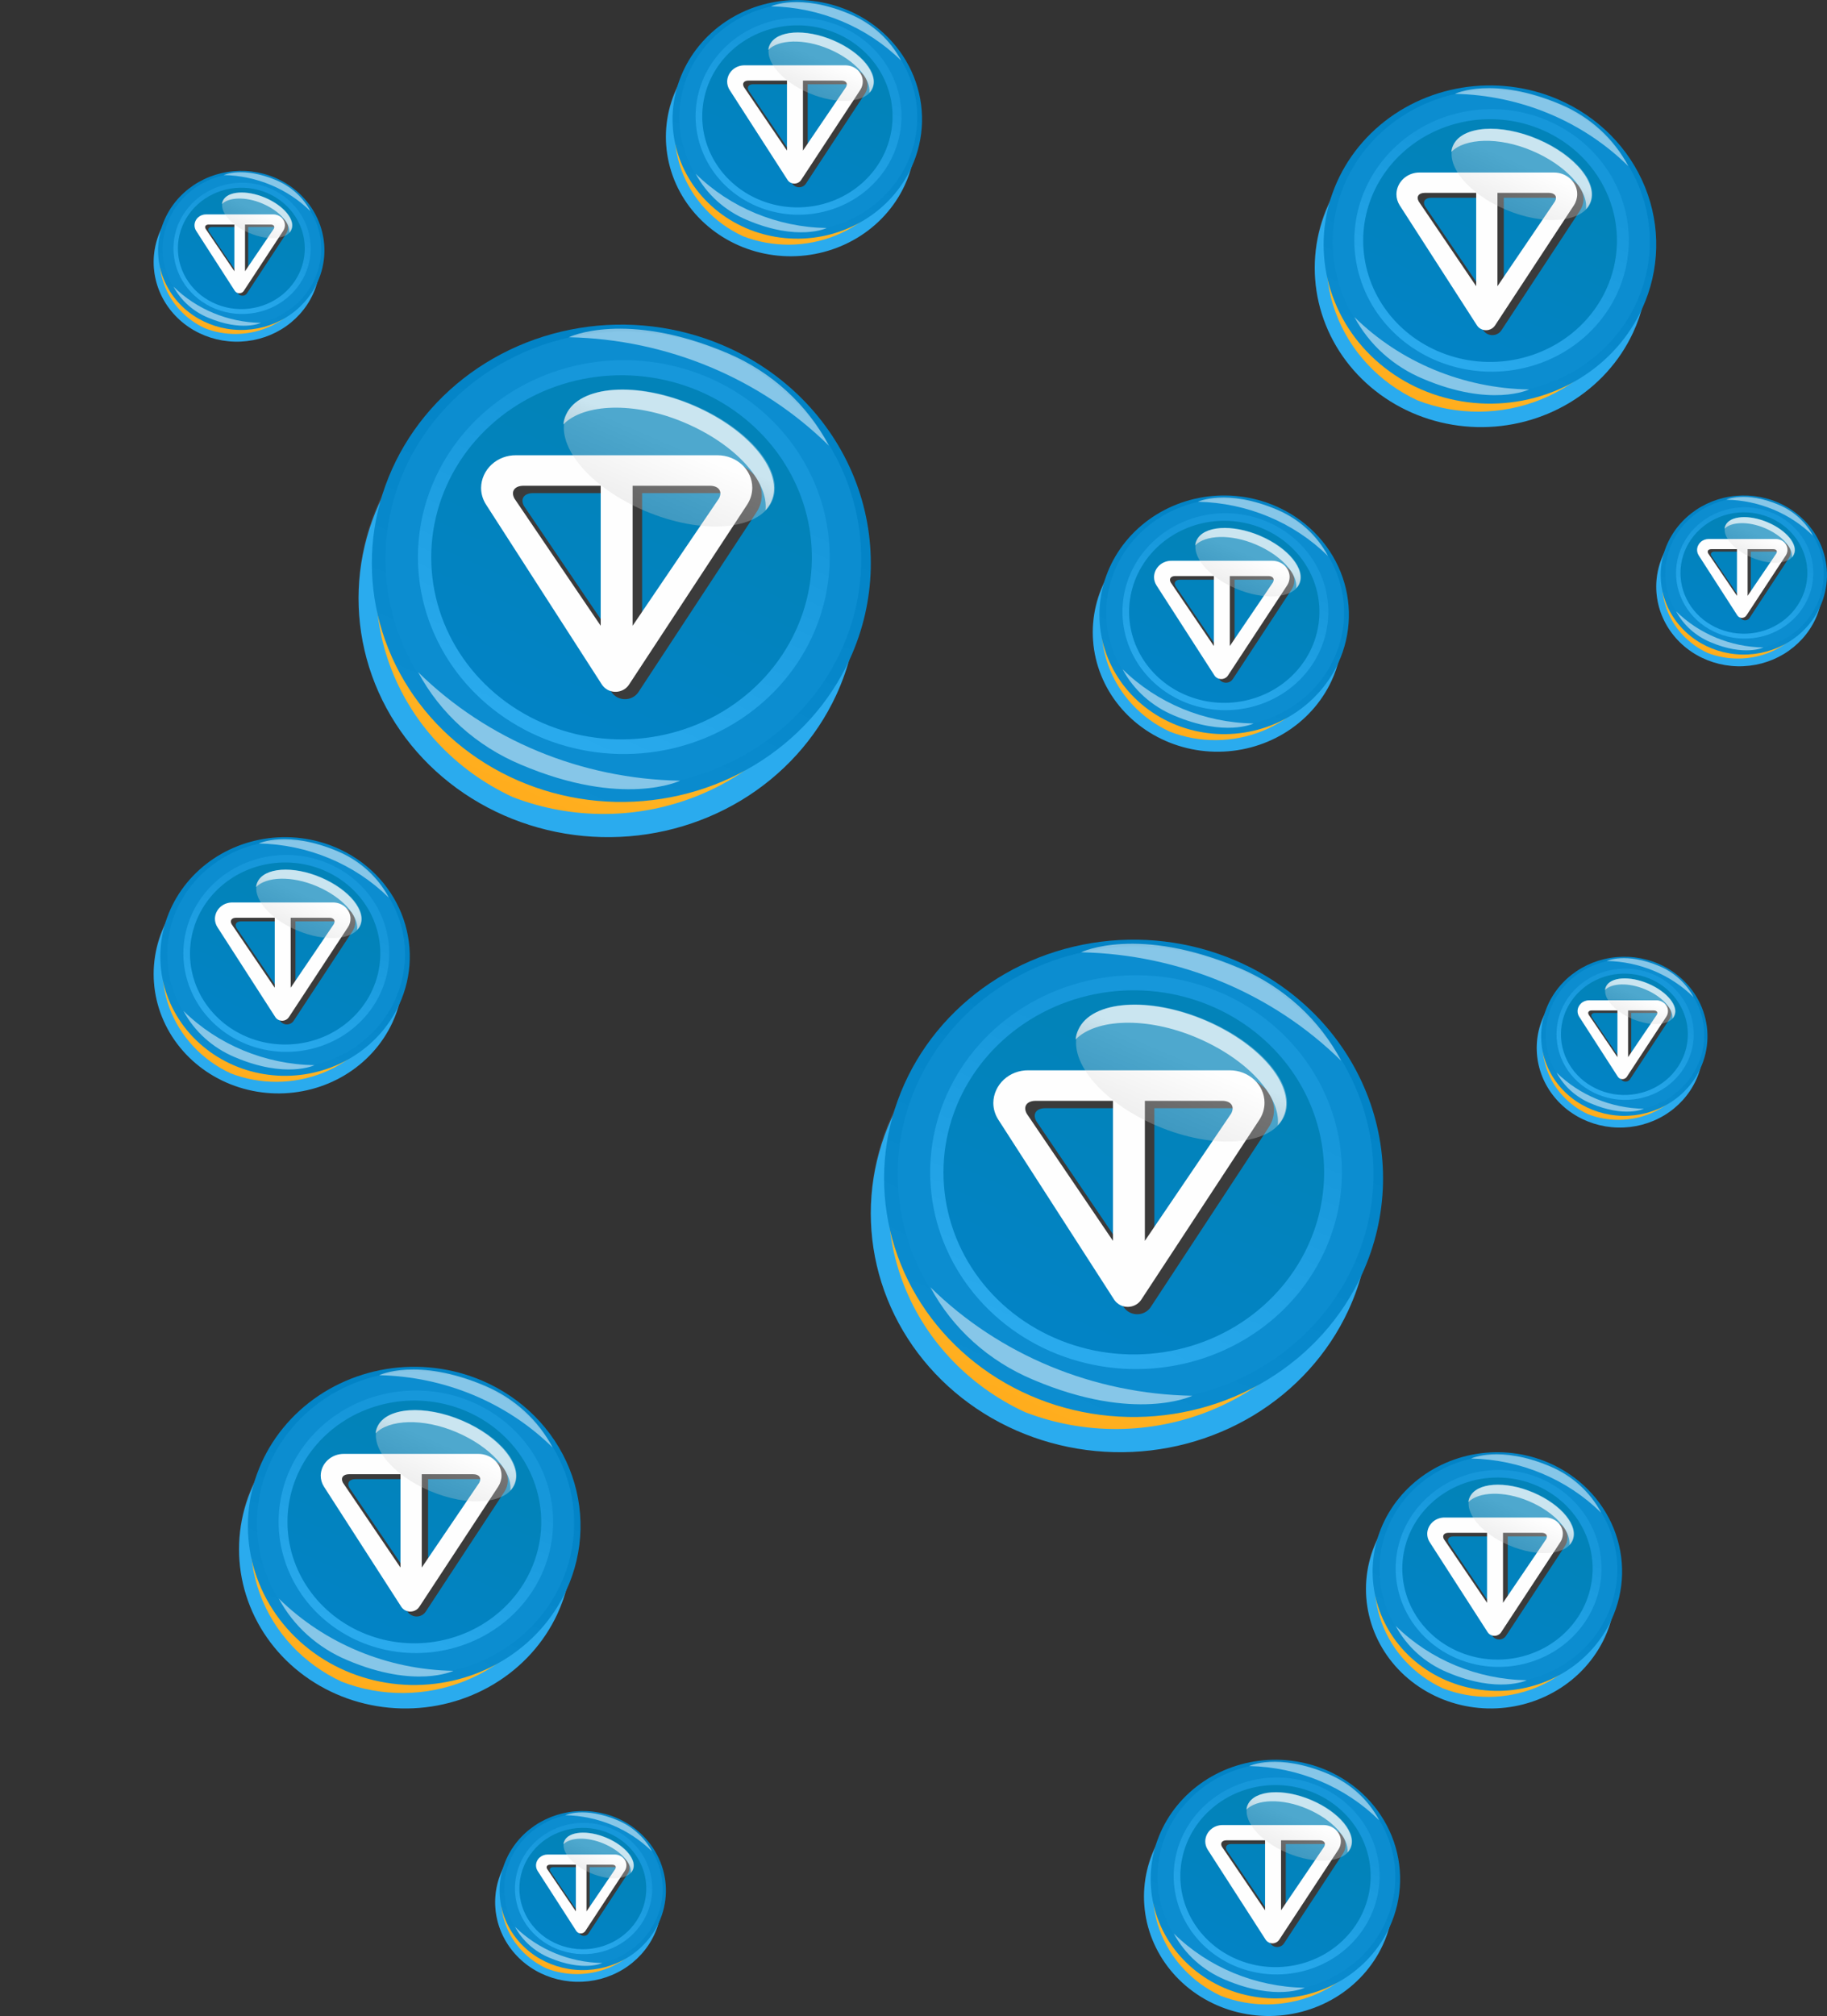 <svg width="107" height="118" viewBox="0 0 107 118" fill="none" xmlns="http://www.w3.org/2000/svg">
<rect x="0" y="0" width="107" height="118" fill="#333333" stroke="none"/>
<path d="M95.641 19.371C94.858 21.053 93.57 22.476 91.941 23.459C90.312 24.443 88.415 24.942 86.489 24.894C84.563 24.847 82.695 24.254 81.122 23.192C79.548 22.129 78.339 20.644 77.648 18.925C76.957 17.206 76.815 15.329 77.239 13.532C77.664 11.736 78.636 10.1 80.033 8.832C81.43 7.563 83.189 6.719 85.087 6.406C86.986 6.094 88.939 6.326 90.699 7.075C91.868 7.572 92.923 8.284 93.805 9.171C94.686 10.058 95.375 11.102 95.834 12.244C96.293 13.386 96.512 14.603 96.479 15.826C96.446 17.048 96.161 18.253 95.641 19.371Z" fill="#464141"/>
<path style="mix-blend-mode:multiply" d="M95.641 19.473C94.858 21.156 93.57 22.579 91.941 23.562C90.312 24.545 88.415 25.045 86.489 24.997C84.563 24.949 82.695 24.357 81.122 23.294C79.548 22.231 78.339 20.747 77.648 19.027C76.957 17.308 76.815 15.431 77.239 13.635C77.664 11.838 78.636 10.203 80.033 8.934C81.43 7.666 83.189 6.822 85.087 6.509C86.986 6.196 88.939 6.429 90.699 7.177C91.868 7.674 92.923 8.386 93.805 9.273C94.686 10.16 95.375 11.204 95.834 12.346C96.293 13.488 96.512 14.705 96.479 15.928C96.446 17.151 96.161 18.355 95.641 19.473Z" fill="url(#paint0_linear_0_1)"/>
<path style="mix-blend-mode:multiply" d="M95.319 18.471C94.373 20.687 92.547 22.453 90.241 23.384C87.935 24.314 85.337 24.333 83.017 23.435C80.764 22.391 79.037 20.535 78.215 18.274C77.393 16.013 77.544 13.533 78.635 11.378C79.58 9.163 81.406 7.396 83.712 6.465C86.018 5.535 88.616 5.516 90.936 6.414C93.189 7.458 94.916 9.314 95.738 11.575C96.56 13.836 96.409 16.317 95.319 18.471Z" fill="url(#paint1_linear_0_1)"/>
<path d="M96.176 18.061C95.4 19.75 94.117 21.18 92.489 22.17C90.861 23.16 88.963 23.666 87.034 23.624C85.106 23.581 83.234 22.992 81.656 21.931C80.077 20.87 78.864 19.385 78.17 17.664C77.476 15.944 77.332 14.064 77.756 12.265C78.18 10.466 79.154 8.828 80.553 7.558C81.952 6.288 83.715 5.444 85.616 5.133C87.518 4.822 89.473 5.058 91.234 5.811C93.583 6.815 95.422 8.667 96.347 10.962C97.273 13.257 97.212 15.809 96.176 18.061Z" fill="url(#paint2_linear_0_1)"/>
<path style="mix-blend-mode:screen" d="M95.832 17.742C95.089 19.348 93.865 20.706 92.315 21.646C90.765 22.587 88.958 23.067 87.123 23.027C85.287 22.986 83.506 22.426 82.003 21.419C80.5 20.41 79.343 18.999 78.679 17.363C78.014 15.727 77.872 13.94 78.269 12.226C78.666 10.513 79.586 8.95 80.912 7.736C82.237 6.522 83.91 5.71 85.717 5.404C87.525 5.098 89.387 5.311 91.068 6.016C92.188 6.485 93.199 7.161 94.045 8.005C94.891 8.849 95.554 9.844 95.996 10.934C96.439 12.023 96.652 13.185 96.624 14.354C96.596 15.522 96.326 16.674 95.832 17.742Z" fill="url(#paint3_linear_0_1)"/>
<path d="M94.7 17.196C94.054 18.585 92.991 19.759 91.647 20.571C90.302 21.382 88.736 21.794 87.147 21.754C85.557 21.715 84.016 21.225 82.717 20.348C81.419 19.471 80.421 18.245 79.852 16.826C79.282 15.406 79.165 13.858 79.516 12.375C79.867 10.893 80.67 9.543 81.824 8.497C82.977 7.45 84.429 6.755 85.996 6.497C87.564 6.24 89.175 6.433 90.627 7.052C92.574 7.881 94.097 9.416 94.861 11.318C95.624 13.22 95.567 15.335 94.7 17.196Z" fill="url(#paint4_linear_0_1)"/>
<path d="M94.057 16.968C93.46 18.252 92.478 19.337 91.235 20.087C89.993 20.837 88.546 21.218 87.077 21.183C85.608 21.146 84.183 20.695 82.982 19.885C81.782 19.075 80.86 17.942 80.332 16.631C79.804 15.32 79.695 13.889 80.018 12.518C80.341 11.148 81.082 9.9 82.147 8.932C83.212 7.964 84.553 7.319 86.001 7.08C87.449 6.841 88.939 7.017 90.282 7.587C91.174 7.966 91.98 8.509 92.653 9.185C93.326 9.862 93.852 10.658 94.203 11.53C94.553 12.401 94.721 13.33 94.696 14.263C94.671 15.196 94.454 16.115 94.057 16.968Z" fill="url(#paint5_linear_0_1)"/>
<path opacity="0.5" d="M79.326 18.562C80.188 20.172 81.606 21.447 83.339 22.171C87.328 23.868 89.555 22.797 89.555 22.797C85.695 22.73 82.018 21.208 79.326 18.562Z" fill="white"/>
<path opacity="0.5" d="M95.366 9.727C94.524 8.124 93.127 6.848 91.412 6.118C87.423 4.422 85.208 5.492 85.208 5.492C89.044 5.574 92.693 7.095 95.366 9.727Z" fill="white"/>
<path d="M92.543 12.312L87.928 19.339C87.843 19.468 87.71 19.56 87.555 19.598C87.401 19.636 87.238 19.615 87.099 19.541C87.006 19.492 86.928 19.421 86.872 19.336L82.347 12.309C82.22 12.112 82.153 11.885 82.154 11.654C82.159 11.313 82.307 10.987 82.563 10.75C82.819 10.512 83.164 10.381 83.521 10.386H91.382C92.132 10.386 92.742 10.951 92.742 11.651C92.742 11.884 92.673 12.113 92.543 12.312M83.458 12.077L86.825 17.04V11.577H83.81C83.462 11.577 83.305 11.797 83.458 12.077M88.071 17.04L91.438 12.077C91.593 11.797 91.434 11.577 91.086 11.577H88.071V17.04Z" fill="#3B3B3B"/>
<path d="M92.172 12.024L87.557 19.051C87.472 19.18 87.338 19.272 87.184 19.31C87.03 19.348 86.867 19.328 86.728 19.253C86.635 19.204 86.557 19.134 86.501 19.048L81.976 12.021C81.849 11.824 81.782 11.597 81.783 11.366C81.788 11.025 81.936 10.7 82.192 10.462C82.448 10.224 82.793 10.093 83.15 10.098H91.01C91.761 10.098 92.371 10.664 92.371 11.363C92.371 11.596 92.302 11.825 92.171 12.024M83.087 11.789L86.454 16.752V11.289H83.439C83.09 11.289 82.934 11.509 83.087 11.789M87.7 16.752L91.067 11.789C91.222 11.509 91.063 11.289 90.715 11.289H87.7V16.752Z" fill="#FEFEFE"/>
<path opacity="0.3" d="M93.14 11.902C92.604 13.04 90.389 13.211 88.174 12.266C85.959 11.321 84.601 9.636 85.125 8.498C85.649 7.359 87.876 7.2 90.091 8.145C92.306 9.09 93.663 10.763 93.14 11.902Z" fill="url(#paint6_linear_0_1)"/>
<path opacity="0.7" d="M89.734 8.828C91.711 9.67 93.009 11.105 92.889 12.243C92.979 12.149 93.052 12.042 93.104 11.925C93.64 10.786 92.27 9.101 90.067 8.156C87.864 7.211 85.625 7.371 85.101 8.509C85.042 8.631 85.006 8.762 84.994 8.896C85.78 8.088 87.757 7.985 89.734 8.828Z" fill="url(#paint7_linear_0_1)"/>
<path d="M32.641 94.371C31.858 96.053 30.57 97.476 28.941 98.46C27.312 99.443 25.415 99.942 23.489 99.894C21.563 99.847 19.695 99.254 18.122 98.192C16.548 97.129 15.339 95.644 14.648 93.925C13.957 92.206 13.815 90.329 14.239 88.532C14.664 86.736 15.636 85.1 17.033 83.832C18.43 82.563 20.189 81.719 22.087 81.406C23.986 81.094 25.939 81.326 27.699 82.075C28.868 82.572 29.923 83.284 30.805 84.171C31.686 85.058 32.375 86.102 32.834 87.244C33.293 88.386 33.512 89.603 33.479 90.826C33.446 92.048 33.161 93.253 32.641 94.371Z" fill="#464141"/>
<path style="mix-blend-mode:multiply" d="M32.641 94.473C31.858 96.156 30.57 97.579 28.941 98.562C27.312 99.545 25.415 100.045 23.489 99.997C21.563 99.949 19.695 99.356 18.122 98.294C16.548 97.231 15.339 95.747 14.648 94.027C13.957 92.308 13.815 90.431 14.239 88.635C14.664 86.838 15.636 85.203 17.033 83.934C18.43 82.666 20.189 81.822 22.087 81.509C23.986 81.196 25.939 81.429 27.699 82.177C28.868 82.674 29.923 83.386 30.805 84.273C31.686 85.16 32.375 86.204 32.834 87.346C33.293 88.488 33.512 89.705 33.479 90.928C33.446 92.151 33.161 93.356 32.641 94.473Z" fill="url(#paint8_linear_0_1)"/>
<path style="mix-blend-mode:multiply" d="M32.319 93.471C31.373 95.687 29.547 97.453 27.241 98.384C24.935 99.314 22.337 99.333 20.017 98.435C17.764 97.391 16.037 95.535 15.215 93.274C14.393 91.013 14.544 88.533 15.635 86.378C16.58 84.162 18.406 82.396 20.712 81.465C23.018 80.535 25.616 80.516 27.936 81.414C30.189 82.458 31.916 84.314 32.738 86.575C33.56 88.836 33.409 91.317 32.319 93.471Z" fill="url(#paint9_linear_0_1)"/>
<path d="M33.176 93.061C32.4 94.75 31.116 96.18 29.489 97.17C27.861 98.16 25.963 98.666 24.034 98.624C22.106 98.581 20.234 97.992 18.655 96.931C17.077 95.87 15.864 94.385 15.17 92.664C14.476 90.944 14.332 89.064 14.756 87.265C15.18 85.466 16.154 83.828 17.553 82.558C18.952 81.288 20.715 80.444 22.616 80.133C24.518 79.822 26.473 80.058 28.234 80.811C30.583 81.815 32.422 83.666 33.347 85.962C34.273 88.257 34.212 90.809 33.176 93.061Z" fill="url(#paint10_linear_0_1)"/>
<path style="mix-blend-mode:screen" d="M32.832 92.743C32.089 94.347 30.865 95.706 29.315 96.646C27.765 97.587 25.958 98.067 24.123 98.027C22.288 97.986 20.506 97.426 19.003 96.418C17.5 95.41 16.343 93.999 15.679 92.363C15.014 90.727 14.872 88.94 15.269 87.226C15.666 85.513 16.586 83.95 17.912 82.736C19.237 81.522 20.91 80.71 22.717 80.404C24.525 80.098 26.387 80.311 28.068 81.016C29.188 81.485 30.199 82.161 31.045 83.005C31.891 83.849 32.554 84.844 32.996 85.934C33.439 87.023 33.652 88.185 33.624 89.354C33.596 90.522 33.326 91.674 32.832 92.743Z" fill="url(#paint11_linear_0_1)"/>
<path d="M31.7 92.196C31.054 93.585 29.991 94.759 28.646 95.571C27.302 96.382 25.736 96.794 24.146 96.754C22.557 96.715 21.016 96.225 19.717 95.348C18.419 94.471 17.422 93.245 16.852 91.826C16.282 90.406 16.165 88.858 16.516 87.375C16.867 85.892 17.67 84.543 18.824 83.496C19.977 82.45 21.429 81.755 22.996 81.498C24.564 81.24 26.175 81.433 27.628 82.052C29.574 82.881 31.097 84.416 31.861 86.318C32.624 88.22 32.567 90.335 31.7 92.196Z" fill="url(#paint12_linear_0_1)"/>
<path d="M31.057 91.968C30.459 93.252 29.478 94.337 28.235 95.087C26.993 95.837 25.546 96.219 24.077 96.183C22.608 96.146 21.183 95.695 19.982 94.885C18.782 94.075 17.86 92.942 17.332 91.631C16.804 90.32 16.695 88.889 17.018 87.518C17.341 86.148 18.082 84.9 19.147 83.932C20.212 82.964 21.553 82.319 23.001 82.08C24.449 81.841 25.939 82.017 27.282 82.587C28.174 82.966 28.98 83.509 29.653 84.185C30.326 84.862 30.852 85.658 31.203 86.53C31.553 87.401 31.721 88.33 31.696 89.263C31.671 90.196 31.454 91.115 31.057 91.968Z" fill="url(#paint13_linear_0_1)"/>
<path opacity="0.5" d="M16.326 93.562C17.188 95.172 18.605 96.447 20.339 97.171C24.328 98.868 26.555 97.797 26.555 97.797C22.695 97.73 19.018 96.208 16.326 93.562Z" fill="white"/>
<path opacity="0.5" d="M32.366 84.727C31.524 83.124 30.127 81.848 28.412 81.118C24.423 79.422 22.208 80.492 22.208 80.492C26.044 80.574 29.693 82.095 32.366 84.727Z" fill="white"/>
<path d="M29.543 87.312L24.928 94.339C24.843 94.468 24.709 94.56 24.555 94.598C24.401 94.635 24.238 94.615 24.099 94.541C24.006 94.492 23.928 94.421 23.872 94.336L19.347 87.309C19.22 87.112 19.153 86.885 19.154 86.654C19.16 86.313 19.307 85.987 19.563 85.75C19.819 85.512 20.164 85.381 20.521 85.386H28.382C29.132 85.386 29.742 85.951 29.742 86.651C29.742 86.884 29.673 87.113 29.543 87.312M20.458 87.077L23.825 92.04V86.577H20.81C20.462 86.577 20.305 86.797 20.458 87.077M25.071 92.04L28.438 87.077C28.593 86.797 28.434 86.577 28.086 86.577H25.071V92.04Z" fill="#3B3B3B"/>
<path d="M29.172 87.024L24.557 94.051C24.472 94.18 24.338 94.272 24.184 94.31C24.03 94.348 23.867 94.328 23.727 94.254C23.635 94.204 23.557 94.133 23.501 94.048L18.976 87.021C18.849 86.824 18.782 86.597 18.783 86.366C18.788 86.025 18.936 85.7 19.192 85.462C19.448 85.224 19.793 85.093 20.15 85.098H28.011C28.761 85.098 29.371 85.664 29.371 86.363C29.371 86.596 29.302 86.825 29.172 87.024M20.087 86.789L23.454 91.752V86.289H20.439C20.09 86.289 19.934 86.509 20.087 86.789M24.7 91.752L28.067 86.789C28.222 86.509 28.063 86.289 27.715 86.289H24.7V91.752Z" fill="#FEFEFE"/>
<path opacity="0.3" d="M30.14 86.902C29.604 88.04 27.389 88.211 25.174 87.266C22.959 86.321 21.601 84.636 22.125 83.498C22.649 82.359 24.876 82.2 27.091 83.145C29.306 84.09 30.663 85.763 30.14 86.902Z" fill="url(#paint14_linear_0_1)"/>
<path opacity="0.7" d="M26.734 83.828C28.711 84.67 30.009 86.105 29.89 87.243C29.979 87.149 30.052 87.042 30.104 86.925C30.64 85.786 29.27 84.101 27.067 83.156C24.864 82.211 22.625 82.371 22.101 83.509C22.042 83.631 22.006 83.762 21.994 83.896C22.78 83.088 24.757 82.985 26.734 83.828Z" fill="url(#paint15_linear_0_1)"/>
<path d="M18.321 17.185C17.929 18.026 17.285 18.738 16.471 19.23C15.656 19.721 14.707 19.971 13.745 19.947C12.781 19.923 11.848 19.627 11.061 19.096C10.274 18.564 9.67 17.822 9.324 16.962C8.979 16.103 8.907 15.164 9.12 14.266C9.332 13.368 9.818 12.55 10.516 11.916C11.215 11.281 12.094 10.86 13.044 10.703C13.993 10.547 14.969 10.663 15.85 11.037C16.434 11.286 16.962 11.642 17.402 12.085C17.843 12.529 18.188 13.051 18.417 13.622C18.647 14.193 18.756 14.801 18.74 15.413C18.723 16.024 18.581 16.626 18.321 17.185Z" fill="#464141"/>
<path style="mix-blend-mode:multiply" d="M18.321 17.236C17.929 18.078 17.285 18.789 16.471 19.281C15.656 19.773 14.707 20.022 13.745 19.998C12.781 19.974 11.848 19.678 11.061 19.147C10.274 18.616 9.67 17.873 9.324 17.014C8.979 16.154 8.907 15.216 9.12 14.317C9.332 13.419 9.818 12.601 10.516 11.967C11.215 11.333 12.094 10.911 13.044 10.754C13.993 10.598 14.969 10.714 15.85 11.088C16.434 11.337 16.962 11.693 17.402 12.137C17.843 12.58 18.188 13.102 18.417 13.673C18.647 14.244 18.756 14.852 18.74 15.464C18.723 16.075 18.581 16.678 18.321 17.236Z" fill="url(#paint16_linear_0_1)"/>
<path style="mix-blend-mode:multiply" d="M18.16 16.735C17.687 17.843 16.774 18.727 15.621 19.192C14.468 19.657 13.169 19.666 12.009 19.218C10.882 18.696 10.019 17.767 9.608 16.637C9.197 15.507 9.272 14.266 9.818 13.189C10.29 12.081 11.203 11.198 12.356 10.733C13.509 10.267 14.808 10.258 15.968 10.707C17.095 11.229 17.958 12.157 18.369 13.288C18.78 14.418 18.705 15.658 18.16 16.735Z" fill="url(#paint17_linear_0_1)"/>
<path d="M18.588 16.531C18.2 17.375 17.558 18.09 16.744 18.585C15.931 19.08 14.982 19.333 14.017 19.312C13.053 19.291 12.117 18.996 11.328 18.466C10.539 17.935 9.932 17.193 9.585 16.332C9.238 15.472 9.166 14.532 9.378 13.633C9.59 12.733 10.077 11.914 10.777 11.279C11.476 10.644 12.357 10.222 13.308 10.067C14.259 9.911 15.236 10.029 16.117 10.405C17.292 10.907 18.211 11.833 18.674 12.981C19.137 14.129 19.106 15.405 18.588 16.531Z" fill="url(#paint18_linear_0_1)"/>
<path style="mix-blend-mode:screen" d="M18.416 16.371C18.044 17.174 17.432 17.853 16.657 18.323C15.882 18.794 14.979 19.034 14.061 19.013C13.144 18.993 12.253 18.713 11.502 18.209C10.75 17.705 10.172 17 9.839 16.182C9.507 15.364 9.436 14.47 9.635 13.613C9.833 12.756 10.293 11.975 10.956 11.368C11.619 10.761 12.455 10.355 13.359 10.202C14.262 10.049 15.193 10.155 16.034 10.508C16.594 10.743 17.1 11.081 17.523 11.503C17.945 11.925 18.277 12.422 18.498 12.967C18.719 13.512 18.826 14.093 18.812 14.677C18.798 15.261 18.663 15.837 18.416 16.371Z" fill="url(#paint19_linear_0_1)"/>
<path d="M17.85 16.098C17.527 16.793 16.995 17.38 16.323 17.785C15.651 18.191 14.868 18.397 14.073 18.377C13.278 18.357 12.508 18.113 11.858 17.674C11.209 17.235 10.71 16.622 10.426 15.913C10.141 15.203 10.082 14.429 10.258 13.688C10.433 12.946 10.835 12.271 11.412 11.748C11.988 11.225 12.714 10.877 13.498 10.749C14.281 10.62 15.087 10.717 15.813 11.026C16.787 11.441 17.548 12.208 17.93 13.159C18.312 14.11 18.283 15.167 17.85 16.098Z" fill="url(#paint20_linear_0_1)"/>
<path d="M17.529 15.984C17.23 16.626 16.739 17.169 16.118 17.544C15.497 17.919 14.773 18.109 14.039 18.091C13.304 18.073 12.592 17.847 11.992 17.442C11.391 17.037 10.93 16.471 10.666 15.816C10.402 15.16 10.348 14.444 10.509 13.759C10.671 13.074 11.041 12.45 11.574 11.966C12.106 11.482 12.777 11.16 13.501 11.04C14.225 10.92 14.97 11.008 15.641 11.293C16.087 11.483 16.49 11.754 16.827 12.093C17.163 12.431 17.426 12.829 17.602 13.265C17.777 13.7 17.861 14.165 17.848 14.631C17.836 15.098 17.727 15.558 17.529 15.984Z" fill="url(#paint21_linear_0_1)"/>
<path opacity="0.5" d="M10.163 16.781C10.594 17.586 11.303 18.224 12.17 18.586C14.164 19.434 15.278 18.899 15.278 18.899C13.348 18.865 11.509 18.104 10.163 16.781Z" fill="white"/>
<path opacity="0.5" d="M18.183 12.364C17.762 11.562 17.063 10.924 16.206 10.559C14.211 9.711 13.104 10.246 13.104 10.246C15.022 10.287 16.846 11.047 18.183 12.364Z" fill="white"/>
<g clip-path="url(#clip0_0_1)">
<path d="M16.772 13.656L14.464 17.169C14.422 17.234 14.355 17.28 14.278 17.299C14.201 17.318 14.119 17.308 14.05 17.271C14.003 17.246 13.964 17.21 13.936 17.168L11.674 13.654C11.61 13.556 11.577 13.443 11.577 13.327C11.58 13.156 11.654 12.994 11.782 12.875C11.91 12.756 12.082 12.69 12.261 12.693H16.191C16.566 12.693 16.871 12.976 16.871 13.325C16.871 13.442 16.837 13.556 16.771 13.656M12.229 13.539L13.913 16.02V13.288H12.405C12.231 13.288 12.153 13.399 12.229 13.539M14.536 16.02L16.219 13.539C16.297 13.399 16.217 13.288 16.043 13.288H14.536V16.02Z" fill="#3B3B3B"/>
<path d="M16.586 13.512L14.278 17.026C14.236 17.09 14.169 17.136 14.092 17.155C14.015 17.174 13.934 17.164 13.864 17.127C13.818 17.102 13.779 17.067 13.751 17.024L11.488 13.511C11.425 13.412 11.391 13.299 11.392 13.183C11.395 13.012 11.468 12.85 11.596 12.731C11.724 12.612 11.896 12.546 12.075 12.549H16.006C16.381 12.549 16.686 12.832 16.686 13.182C16.686 13.298 16.651 13.412 16.586 13.512M12.044 13.395L13.727 15.876V13.144H12.22C12.045 13.144 11.967 13.255 12.044 13.395M14.35 15.876L16.034 13.395C16.111 13.255 16.032 13.144 15.857 13.144H14.35V15.876Z" fill="#FEFEFE"/>
</g>
<path opacity="0.3" d="M17.07 13.451C16.802 14.02 15.694 14.106 14.587 13.633C13.479 13.161 12.8 12.318 13.062 11.749C13.325 11.18 14.438 11.1 15.546 11.572C16.653 12.045 17.332 12.882 17.07 13.451Z" fill="url(#paint22_linear_0_1)"/>
<path opacity="0.7" d="M15.367 11.914C16.355 12.335 17.004 13.053 16.945 13.622C16.99 13.575 17.026 13.521 17.052 13.462C17.32 12.893 16.635 12.051 15.534 11.578C14.432 11.106 13.313 11.185 13.051 11.755C13.021 11.816 13.003 11.881 12.997 11.948C13.39 11.544 14.379 11.493 15.367 11.914Z" fill="url(#paint23_linear_0_1)"/>
<path d="M48.962 40.556C47.787 43.08 45.855 45.214 43.412 46.689C40.968 48.164 38.122 48.913 35.233 48.841C32.345 48.77 29.543 47.881 27.182 46.287C24.822 44.693 23.009 42.466 21.972 39.887C20.936 37.308 20.722 34.493 21.359 31.799C21.996 29.104 23.454 26.65 25.549 24.747C27.645 22.845 30.283 21.579 33.131 21.11C35.979 20.64 38.908 20.989 41.549 22.112C43.302 22.857 44.885 23.926 46.207 25.256C47.528 26.587 48.563 28.153 49.251 29.866C49.94 31.578 50.269 33.404 50.219 35.238C50.169 37.072 49.742 38.879 48.962 40.556Z" fill="#464141"/>
<path style="mix-blend-mode:multiply" d="M48.962 40.71C47.787 43.234 45.855 45.368 43.412 46.843C40.968 48.318 38.122 49.067 35.233 48.995C32.345 48.924 29.543 48.035 27.182 46.441C24.822 44.847 23.009 42.62 21.972 40.041C20.936 37.462 20.722 34.647 21.359 31.952C21.996 29.257 23.454 26.804 25.549 24.901C27.645 22.998 30.283 21.733 33.131 21.263C35.979 20.794 38.908 21.143 41.549 22.265C43.302 23.011 44.885 24.079 46.207 25.41C47.528 26.74 48.563 28.307 49.251 30.019C49.94 31.732 50.269 33.558 50.219 35.392C50.169 37.226 49.742 39.033 48.962 40.71Z" fill="url(#paint24_linear_0_1)"/>
<path style="mix-blend-mode:multiply" d="M48.478 39.207C47.06 42.53 44.321 45.18 40.862 46.576C37.403 47.972 33.506 47.999 30.026 46.653C26.646 45.087 24.056 42.302 22.823 38.911C21.59 35.52 21.817 31.799 23.452 28.567C24.871 25.244 27.61 22.594 31.069 21.198C34.528 19.802 38.424 19.775 41.905 21.121C45.284 22.687 47.875 25.472 49.108 28.863C50.34 32.254 50.114 35.975 48.478 39.207Z" fill="url(#paint25_linear_0_1)"/>
<path d="M49.764 38.592C48.6 41.125 46.675 43.27 44.233 44.755C41.792 46.24 38.944 46.999 36.051 46.936C33.158 46.872 30.35 45.988 27.983 44.397C25.616 42.805 23.797 40.578 22.755 37.997C21.714 35.415 21.498 32.597 22.134 29.898C22.77 27.199 24.231 24.741 26.33 22.837C28.429 20.932 31.072 19.667 33.924 19.2C36.776 18.733 39.709 19.087 42.351 20.216C45.875 21.722 48.632 24.5 50.021 27.943C51.41 31.386 51.318 35.214 49.764 38.592Z" fill="url(#paint26_linear_0_1)"/>
<path style="mix-blend-mode:screen" d="M49.247 38.114C48.133 40.521 46.297 42.559 43.972 43.97C41.647 45.38 38.937 46.101 36.184 46.04C33.431 45.979 30.759 45.14 28.505 43.628C26.25 42.116 24.515 39.999 23.518 37.545C22.521 35.091 22.308 32.409 22.904 29.839C23.5 27.269 24.879 24.925 26.868 23.104C28.856 21.283 31.364 20.066 34.076 19.606C36.787 19.147 39.58 19.466 42.102 20.524C43.782 21.228 45.299 22.242 46.567 23.508C47.836 24.774 48.831 26.266 49.494 27.901C50.158 29.535 50.478 31.278 50.436 33.031C50.393 34.783 49.989 36.511 49.247 38.114Z" fill="url(#paint27_linear_0_1)"/>
<path d="M47.55 37.294C46.58 39.377 44.986 41.139 42.969 42.356C40.953 43.573 38.604 44.191 36.219 44.131C33.835 44.072 31.523 43.338 29.575 42.022C27.628 40.706 26.132 38.867 25.277 36.738C24.423 34.61 24.247 32.286 24.774 30.063C25.301 27.839 26.505 25.814 28.235 24.245C29.966 22.675 32.144 21.632 34.494 21.246C36.845 20.86 39.262 21.15 41.441 22.078C44.361 23.322 46.645 25.623 47.791 28.477C48.936 31.33 48.85 34.502 47.55 37.294Z" fill="url(#paint28_linear_0_1)"/>
<path d="M46.585 36.952C45.69 38.878 44.217 40.506 42.353 41.631C40.489 42.756 38.319 43.328 36.115 43.274C33.912 43.22 31.775 42.542 29.974 41.327C28.173 40.112 26.79 38.414 25.998 36.447C25.207 34.48 25.043 32.333 25.528 30.278C26.012 28.222 27.123 26.35 28.721 24.898C30.318 23.446 32.33 22.479 34.502 22.12C36.674 21.761 38.908 22.026 40.923 22.88C42.262 23.448 43.47 24.263 44.479 25.278C45.489 26.293 46.279 27.488 46.804 28.794C47.33 30.101 47.582 31.494 47.544 32.894C47.507 34.294 47.181 35.673 46.585 36.952Z" fill="url(#paint29_linear_0_1)"/>
<path opacity="0.5" d="M24.489 39.343C25.782 41.758 27.909 43.671 30.509 44.757C36.493 47.301 39.833 45.696 39.833 45.696C34.042 45.595 28.528 43.312 24.489 39.343Z" fill="white"/>
<path opacity="0.5" d="M48.549 26.091C47.286 23.685 45.19 21.772 42.619 20.677C36.635 18.133 33.312 19.738 33.312 19.738C39.066 19.861 44.54 22.142 48.549 26.091Z" fill="white"/>
<path d="M44.315 29.968L37.391 40.508C37.264 40.701 37.064 40.84 36.833 40.897C36.601 40.953 36.356 40.923 36.148 40.812C36.009 40.738 35.892 40.632 35.808 40.504L29.02 29.963C28.83 29.668 28.73 29.328 28.73 28.981C28.739 28.469 28.96 27.981 29.344 27.624C29.729 27.267 30.245 27.071 30.781 27.078H42.572C43.697 27.078 44.613 27.927 44.613 28.976C44.613 29.325 44.51 29.669 44.314 29.968M30.686 29.615L35.737 37.06V28.864H31.215C30.692 28.864 30.458 29.195 30.687 29.615M37.606 37.06L42.656 29.615C42.889 29.195 42.651 28.864 42.128 28.864H37.606V37.06Z" fill="#3B3B3B"/>
<path d="M43.759 29.536L36.836 40.077C36.708 40.27 36.508 40.409 36.277 40.465C36.046 40.522 35.801 40.491 35.592 40.38C35.454 40.306 35.337 40.2 35.252 40.072L28.465 29.532C28.274 29.236 28.174 28.896 28.175 28.549C28.183 28.037 28.404 27.549 28.788 27.193C29.173 26.836 29.69 26.64 30.225 26.647H42.017C43.142 26.647 44.057 27.495 44.057 28.545C44.057 28.894 43.954 29.237 43.758 29.536M30.131 29.184L35.181 36.628V28.433H30.659C30.136 28.433 29.902 28.764 30.131 29.184M37.05 36.628L42.101 29.184C42.333 28.764 42.095 28.433 41.573 28.433H37.05V36.628Z" fill="#FEFEFE"/>
<path opacity="0.3" d="M45.209 29.353C44.406 31.061 41.083 31.317 37.761 29.899C34.438 28.482 32.402 25.954 33.188 24.247C33.974 22.539 37.314 22.3 40.636 23.717C43.959 25.135 45.995 27.645 45.209 29.353Z" fill="url(#paint30_linear_0_1)"/>
<path opacity="0.7" d="M40.101 24.742C43.066 26.005 45.013 28.157 44.834 29.865C44.969 29.724 45.077 29.562 45.156 29.387C45.96 27.679 43.905 25.151 40.601 23.734C37.296 22.317 33.938 22.556 33.152 24.263C33.063 24.446 33.008 24.643 32.991 24.844C34.17 23.631 37.135 23.478 40.101 24.742Z" fill="url(#paint31_linear_0_1)"/>
<path d="M78.962 76.556C77.787 79.08 75.856 81.214 73.412 82.689C70.968 84.164 68.122 84.913 65.233 84.841C62.345 84.77 59.543 83.881 57.182 82.287C54.822 80.693 53.009 78.466 51.972 75.887C50.936 73.308 50.722 70.493 51.359 67.799C51.996 65.104 53.454 62.65 55.549 60.747C57.645 58.845 60.283 57.579 63.131 57.11C65.979 56.641 68.908 56.989 71.549 58.112C73.302 58.857 74.885 59.926 76.207 61.256C77.528 62.587 78.563 64.153 79.251 65.866C79.94 67.578 80.269 69.404 80.219 71.238C80.169 73.073 79.742 74.879 78.962 76.556Z" fill="#464141"/>
<path style="mix-blend-mode:multiply" d="M78.962 76.71C77.787 79.234 75.856 81.368 73.412 82.843C70.968 84.318 68.122 85.067 65.233 84.995C62.345 84.924 59.543 84.035 57.182 82.441C54.822 80.847 53.009 78.62 51.972 76.041C50.936 73.462 50.722 70.647 51.359 67.952C51.996 65.257 53.454 62.804 55.549 60.901C57.645 58.998 60.283 57.733 63.131 57.263C65.979 56.794 68.908 57.143 71.549 58.266C73.302 59.011 74.885 60.08 76.207 61.41C77.528 62.74 78.563 64.307 79.251 66.019C79.94 67.732 80.269 69.558 80.219 71.392C80.169 73.226 79.742 75.033 78.962 76.71Z" fill="url(#paint32_linear_0_1)"/>
<path style="mix-blend-mode:multiply" d="M78.478 75.207C77.06 78.53 74.321 81.18 70.862 82.576C67.403 83.972 63.506 83.999 60.026 82.653C56.646 81.087 54.056 78.302 52.823 74.911C51.59 71.52 51.817 67.799 53.452 64.567C54.871 61.244 57.61 58.594 61.069 57.198C64.528 55.803 68.424 55.775 71.905 57.121C75.284 58.687 77.875 61.472 79.108 64.863C80.34 68.254 80.114 71.975 78.478 75.207Z" fill="url(#paint33_linear_0_1)"/>
<path d="M79.764 74.592C78.6 77.125 76.675 79.27 74.234 80.755C71.792 82.24 68.945 82.999 66.051 82.936C63.158 82.872 60.35 81.988 57.983 80.397C55.616 78.805 53.797 76.578 52.755 73.997C51.714 71.415 51.498 68.597 52.134 65.898C52.77 63.199 54.231 60.741 56.33 58.837C58.429 56.932 61.072 55.667 63.924 55.2C66.776 54.733 69.71 55.087 72.351 56.216C75.875 57.722 78.632 60.5 80.021 63.943C81.41 67.385 81.318 71.214 79.764 74.592Z" fill="url(#paint34_linear_0_1)"/>
<path style="mix-blend-mode:screen" d="M79.247 74.114C78.133 76.521 76.297 78.559 73.972 79.97C71.647 81.38 68.937 82.101 66.184 82.04C63.431 81.979 60.759 81.14 58.505 79.628C56.25 78.116 54.515 75.999 53.518 73.545C52.521 71.091 52.307 68.409 52.904 65.839C53.5 63.269 54.879 60.925 56.868 59.104C58.856 57.283 61.364 56.066 64.076 55.606C66.787 55.147 69.58 55.466 72.102 56.524C73.781 57.228 75.299 58.242 76.567 59.508C77.836 60.774 78.831 62.266 79.494 63.901C80.158 65.535 80.478 67.278 80.436 69.031C80.393 70.783 79.99 72.511 79.247 74.114Z" fill="url(#paint35_linear_0_1)"/>
<path d="M77.55 73.294C76.58 75.377 74.986 77.139 72.969 78.356C70.953 79.573 68.604 80.191 66.219 80.131C63.835 80.072 61.523 79.338 59.575 78.022C57.628 76.706 56.132 74.867 55.277 72.738C54.423 70.61 54.248 68.287 54.774 66.063C55.301 63.839 56.505 61.814 58.235 60.245C59.966 58.675 62.144 57.632 64.494 57.246C66.845 56.861 69.262 57.15 71.441 58.078C74.361 59.322 76.645 61.623 77.791 64.477C78.936 67.33 78.85 70.502 77.55 73.294Z" fill="url(#paint36_linear_0_1)"/>
<path d="M76.585 72.952C75.689 74.878 74.217 76.506 72.353 77.631C70.489 78.756 68.319 79.328 66.115 79.274C63.912 79.22 61.775 78.542 59.974 77.327C58.173 76.112 56.79 74.414 55.998 72.447C55.207 70.48 55.043 68.333 55.528 66.278C56.012 64.222 57.123 62.35 58.721 60.898C60.318 59.446 62.33 58.479 64.502 58.12C66.674 57.761 68.908 58.026 70.923 58.88C72.262 59.448 73.47 60.263 74.479 61.278C75.489 62.292 76.279 63.487 76.805 64.794C77.33 66.101 77.582 67.494 77.544 68.894C77.507 70.294 77.181 71.673 76.585 72.952Z" fill="url(#paint37_linear_0_1)"/>
<path opacity="0.5" d="M54.489 75.343C55.782 77.758 57.908 79.671 60.509 80.757C66.493 83.302 69.833 81.696 69.833 81.696C64.042 81.595 58.528 79.312 54.489 75.343Z" fill="white"/>
<path opacity="0.5" d="M78.549 62.091C77.286 59.685 75.19 57.772 72.619 56.677C66.635 54.133 63.312 55.738 63.312 55.738C69.067 55.861 74.54 58.142 78.549 62.091Z" fill="white"/>
<path d="M74.314 65.968L67.391 76.508C67.264 76.701 67.064 76.84 66.833 76.897C66.601 76.953 66.356 76.923 66.148 76.812C66.009 76.738 65.892 76.632 65.808 76.504L59.02 65.963C58.83 65.668 58.73 65.328 58.73 64.981C58.739 64.469 58.96 63.981 59.344 63.624C59.729 63.267 60.245 63.071 60.781 63.078H72.572C73.697 63.078 74.613 63.927 74.613 64.976C74.613 65.325 74.51 65.668 74.314 65.968M60.686 65.615L65.737 73.06V64.865H61.215C60.692 64.865 60.458 65.195 60.687 65.615M67.606 73.06L72.656 65.615C72.889 65.195 72.651 64.865 72.128 64.865H67.606V73.06Z" fill="#3B3B3B"/>
<path d="M73.759 65.536L66.836 76.077C66.708 76.27 66.508 76.409 66.277 76.465C66.046 76.522 65.801 76.491 65.592 76.38C65.454 76.306 65.337 76.2 65.252 76.072L58.465 65.532C58.275 65.236 58.174 64.896 58.175 64.549C58.183 64.037 58.404 63.549 58.788 63.193C59.173 62.836 59.69 62.64 60.225 62.647H72.016C73.142 62.647 74.057 63.495 74.057 64.545C74.057 64.894 73.954 65.237 73.758 65.536M60.131 65.184L65.181 72.628V64.433H60.659C60.136 64.433 59.902 64.764 60.132 65.184M67.05 72.628L72.101 65.184C72.333 64.764 72.095 64.433 71.573 64.433H67.05V72.628Z" fill="#FEFEFE"/>
<path opacity="0.3" d="M75.209 65.353C74.406 67.061 71.083 67.317 67.76 65.899C64.438 64.482 62.402 61.954 63.188 60.247C63.974 58.539 67.314 58.3 70.636 59.717C73.959 61.135 75.995 63.645 75.209 65.353Z" fill="url(#paint38_linear_0_1)"/>
<path opacity="0.7" d="M70.101 60.742C73.066 62.005 75.013 64.157 74.834 65.865C74.969 65.724 75.077 65.562 75.156 65.387C75.96 63.679 73.905 61.151 70.601 59.734C67.296 58.317 63.938 58.556 63.152 60.263C63.063 60.446 63.008 60.643 62.991 60.844C64.17 59.632 67.135 59.478 70.101 60.742Z" fill="url(#paint39_linear_0_1)"/>
<path d="M99.321 63.185C98.929 64.026 98.285 64.738 97.471 65.23C96.656 65.721 95.707 65.971 94.745 65.947C93.781 65.923 92.848 65.627 92.061 65.096C91.274 64.564 90.67 63.822 90.324 62.962C89.979 62.103 89.907 61.164 90.12 60.266C90.332 59.368 90.818 58.55 91.516 57.916C92.215 57.281 93.094 56.859 94.044 56.703C94.993 56.547 95.969 56.663 96.85 57.037C97.434 57.286 97.962 57.642 98.402 58.085C98.843 58.529 99.188 59.051 99.417 59.622C99.647 60.193 99.756 60.801 99.74 61.413C99.723 62.024 99.581 62.626 99.321 63.185Z" fill="#464141"/>
<path style="mix-blend-mode:multiply" d="M99.321 63.236C98.929 64.078 98.285 64.789 97.471 65.281C96.656 65.772 95.707 66.022 94.745 65.998C93.781 65.974 92.848 65.678 92.061 65.147C91.274 64.616 90.67 63.873 90.324 63.014C89.979 62.154 89.907 61.216 90.12 60.317C90.332 59.419 90.818 58.601 91.516 57.967C92.215 57.333 93.094 56.911 94.044 56.754C94.993 56.598 95.969 56.714 96.85 57.088C97.434 57.337 97.962 57.693 98.402 58.137C98.843 58.58 99.188 59.102 99.417 59.673C99.647 60.244 99.756 60.852 99.74 61.464C99.723 62.075 99.581 62.678 99.321 63.236Z" fill="url(#paint40_linear_0_1)"/>
<path style="mix-blend-mode:multiply" d="M99.16 62.736C98.687 63.843 97.774 64.727 96.621 65.192C95.468 65.657 94.169 65.666 93.009 65.218C91.882 64.696 91.019 63.767 90.608 62.637C90.197 61.507 90.272 60.266 90.818 59.189C91.29 58.081 92.203 57.198 93.356 56.733C94.509 56.267 95.808 56.258 96.968 56.707C98.095 57.229 98.958 58.157 99.369 59.288C99.78 60.418 99.705 61.658 99.16 62.736Z" fill="url(#paint41_linear_0_1)"/>
<path d="M99.588 62.531C99.2 63.375 98.558 64.09 97.745 64.585C96.931 65.08 95.981 65.333 95.017 65.312C94.053 65.291 93.117 64.996 92.328 64.466C91.539 63.935 90.932 63.193 90.585 62.332C90.238 61.472 90.166 60.532 90.378 59.633C90.59 58.733 91.077 57.914 91.776 57.279C92.476 56.644 93.357 56.222 94.308 56.067C95.259 55.911 96.237 56.029 97.117 56.405C98.292 56.907 99.211 57.833 99.674 58.981C100.137 60.129 100.106 61.405 99.588 62.531Z" fill="url(#paint42_linear_0_1)"/>
<path style="mix-blend-mode:screen" d="M99.416 62.371C99.044 63.174 98.432 63.853 97.657 64.323C96.882 64.793 95.979 65.034 95.061 65.013C94.144 64.993 93.253 64.713 92.501 64.209C91.75 63.705 91.172 63 90.839 62.182C90.507 61.364 90.436 60.47 90.635 59.613C90.833 58.756 91.293 57.975 91.956 57.368C92.619 56.761 93.455 56.355 94.359 56.202C95.262 56.049 96.193 56.155 97.034 56.508C97.594 56.743 98.1 57.081 98.522 57.503C98.945 57.925 99.277 58.422 99.498 58.967C99.719 59.512 99.826 60.093 99.812 60.677C99.798 61.261 99.663 61.837 99.416 62.371Z" fill="url(#paint43_linear_0_1)"/>
<path d="M98.85 62.098C98.527 62.792 97.995 63.38 97.323 63.785C96.651 64.191 95.868 64.397 95.073 64.377C94.278 64.357 93.508 64.112 92.858 63.674C92.209 63.235 91.71 62.622 91.426 61.913C91.141 61.203 91.082 60.429 91.258 59.688C91.433 58.946 91.835 58.271 92.412 57.748C92.988 57.225 93.714 56.877 94.498 56.749C95.281 56.62 96.087 56.717 96.814 57.026C97.787 57.441 98.548 58.208 98.93 59.159C99.312 60.11 99.283 61.167 98.85 62.098Z" fill="url(#paint44_linear_0_1)"/>
<path d="M98.529 61.984C98.23 62.626 97.739 63.169 97.118 63.544C96.497 63.919 95.773 64.109 95.039 64.091C94.304 64.073 93.592 63.847 92.992 63.442C92.391 63.037 91.93 62.471 91.666 61.816C91.402 61.16 91.348 60.444 91.509 59.759C91.671 59.074 92.041 58.45 92.574 57.966C93.106 57.482 93.777 57.16 94.501 57.04C95.225 56.92 95.97 57.008 96.641 57.293C97.087 57.483 97.49 57.754 97.827 58.093C98.163 58.431 98.426 58.829 98.602 59.265C98.777 59.7 98.861 60.165 98.848 60.631C98.836 61.098 98.727 61.558 98.529 61.984Z" fill="url(#paint45_linear_0_1)"/>
<path opacity="0.5" d="M91.163 62.781C91.594 63.586 92.303 64.224 93.17 64.586C95.164 65.434 96.278 64.899 96.278 64.899C94.348 64.865 92.509 64.104 91.163 62.781Z" fill="white"/>
<path opacity="0.5" d="M99.183 58.364C98.762 57.562 98.063 56.924 97.206 56.559C95.212 55.711 94.104 56.246 94.104 56.246C96.022 56.287 97.847 57.047 99.183 58.364Z" fill="white"/>
<g clip-path="url(#clip1_0_1)">
<path d="M97.772 59.656L95.464 63.169C95.422 63.234 95.355 63.28 95.278 63.299C95.201 63.318 95.119 63.307 95.049 63.271C95.003 63.246 94.965 63.211 94.936 63.168L92.674 59.654C92.61 59.556 92.577 59.443 92.577 59.327C92.58 59.156 92.654 58.994 92.782 58.875C92.91 58.756 93.082 58.69 93.261 58.693H97.191C97.566 58.693 97.871 58.976 97.871 59.325C97.871 59.442 97.837 59.556 97.772 59.656M93.229 59.538L94.913 62.02V59.288H93.405C93.231 59.288 93.153 59.398 93.229 59.538M95.535 62.02L97.219 59.538C97.297 59.398 97.217 59.288 97.043 59.288H95.535V62.02Z" fill="#3B3B3B"/>
<path d="M97.586 59.512L95.278 63.026C95.236 63.09 95.169 63.136 95.092 63.155C95.015 63.174 94.933 63.164 94.864 63.127C94.818 63.102 94.779 63.067 94.751 63.024L92.488 59.511C92.425 59.412 92.391 59.299 92.392 59.183C92.394 59.012 92.468 58.85 92.596 58.731C92.724 58.612 92.897 58.547 93.075 58.549H97.005C97.381 58.549 97.686 58.832 97.686 59.182C97.686 59.298 97.651 59.412 97.586 59.512M93.044 59.395L94.727 61.876V59.144H93.22C93.045 59.144 92.967 59.255 93.044 59.395M95.35 61.876L97.034 59.395C97.111 59.255 97.032 59.144 96.858 59.144H95.35V61.876Z" fill="#FEFEFE"/>
</g>
<path opacity="0.3" d="M98.07 59.451C97.802 60.02 96.694 60.106 95.587 59.633C94.479 59.161 93.8 58.318 94.062 57.749C94.325 57.18 95.438 57.1 96.546 57.572C97.653 58.045 98.332 58.882 98.07 59.451Z" fill="url(#paint46_linear_0_1)"/>
<path opacity="0.7" d="M96.367 57.914C97.355 58.335 98.004 59.053 97.945 59.622C97.99 59.575 98.026 59.521 98.052 59.462C98.32 58.893 97.635 58.051 96.534 57.578C95.432 57.106 94.313 57.185 94.051 57.755C94.021 57.816 94.003 57.881 93.997 57.948C94.39 57.544 95.379 57.493 96.367 57.914Z" fill="url(#paint47_linear_0_1)"/>
<path d="M38.321 113.185C37.929 114.027 37.285 114.738 36.471 115.23C35.656 115.721 34.707 115.971 33.745 115.947C32.782 115.923 31.848 115.627 31.061 115.096C30.274 114.564 29.67 113.822 29.324 112.962C28.979 112.103 28.907 111.164 29.12 110.266C29.332 109.368 29.818 108.55 30.516 107.916C31.215 107.281 32.094 106.859 33.044 106.703C33.993 106.547 34.969 106.663 35.849 107.037C36.434 107.286 36.962 107.642 37.402 108.085C37.843 108.529 38.188 109.051 38.417 109.622C38.647 110.193 38.756 110.801 38.74 111.413C38.723 112.024 38.581 112.626 38.321 113.185Z" fill="#464141"/>
<path style="mix-blend-mode:multiply" d="M38.321 113.236C37.929 114.078 37.285 114.789 36.471 115.281C35.656 115.772 34.707 116.022 33.745 115.998C32.782 115.974 31.848 115.678 31.061 115.147C30.274 114.616 29.67 113.873 29.324 113.014C28.979 112.154 28.907 111.216 29.12 110.317C29.332 109.419 29.818 108.601 30.516 107.967C31.215 107.333 32.094 106.911 33.044 106.754C33.993 106.598 34.969 106.714 35.849 107.088C36.434 107.337 36.962 107.693 37.402 108.137C37.843 108.58 38.188 109.102 38.417 109.673C38.647 110.244 38.756 110.853 38.74 111.464C38.723 112.075 38.581 112.678 38.321 113.236Z" fill="url(#paint48_linear_0_1)"/>
<path style="mix-blend-mode:multiply" d="M38.16 112.736C37.687 113.843 36.774 114.727 35.621 115.192C34.468 115.657 33.169 115.666 32.009 115.217C30.882 114.696 30.019 113.767 29.608 112.637C29.197 111.506 29.272 110.266 29.818 109.189C30.29 108.081 31.203 107.198 32.356 106.733C33.509 106.267 34.808 106.258 35.968 106.707C37.095 107.229 37.958 108.157 38.369 109.288C38.78 110.418 38.705 111.658 38.16 112.736Z" fill="url(#paint49_linear_0_1)"/>
<path d="M38.588 112.531C38.2 113.375 37.558 114.09 36.745 114.585C35.931 115.08 34.981 115.333 34.017 115.312C33.053 115.291 32.117 114.996 31.328 114.466C30.539 113.935 29.932 113.193 29.585 112.332C29.238 111.472 29.166 110.532 29.378 109.633C29.59 108.733 30.077 107.914 30.776 107.279C31.476 106.644 32.357 106.222 33.308 106.067C34.259 105.911 35.236 106.029 36.117 106.405C37.292 106.907 38.211 107.833 38.674 108.981C39.137 110.129 39.106 111.405 38.588 112.531Z" fill="url(#paint50_linear_0_1)"/>
<path style="mix-blend-mode:screen" d="M38.416 112.371C38.044 113.174 37.432 113.853 36.657 114.323C35.882 114.793 34.979 115.034 34.061 115.013C33.144 114.993 32.253 114.713 31.502 114.209C30.75 113.705 30.172 113 29.839 112.182C29.507 111.364 29.436 110.47 29.634 109.613C29.833 108.756 30.293 107.975 30.956 107.368C31.619 106.761 32.455 106.355 33.359 106.202C34.262 106.049 35.193 106.155 36.034 106.508C36.594 106.743 37.1 107.081 37.523 107.503C37.945 107.925 38.277 108.422 38.498 108.967C38.719 109.512 38.826 110.093 38.812 110.677C38.798 111.261 38.663 111.837 38.416 112.371Z" fill="url(#paint51_linear_0_1)"/>
<path d="M37.85 112.098C37.527 112.792 36.995 113.38 36.323 113.785C35.651 114.191 34.868 114.397 34.073 114.377C33.278 114.357 32.508 114.113 31.858 113.674C31.209 113.235 30.71 112.622 30.426 111.913C30.141 111.203 30.082 110.429 30.258 109.688C30.433 108.946 30.835 108.271 31.412 107.748C31.988 107.225 32.714 106.877 33.498 106.749C34.282 106.62 35.087 106.717 35.813 107.026C36.787 107.441 37.548 108.208 37.93 109.159C38.312 110.11 38.283 111.167 37.85 112.098Z" fill="url(#paint52_linear_0_1)"/>
<path d="M37.529 111.984C37.23 112.626 36.739 113.169 36.118 113.544C35.497 113.919 34.773 114.109 34.039 114.091C33.304 114.073 32.592 113.847 31.991 113.442C31.391 113.037 30.93 112.471 30.666 111.816C30.402 111.16 30.348 110.444 30.509 109.759C30.671 109.074 31.041 108.45 31.574 107.966C32.106 107.482 32.777 107.16 33.501 107.04C34.225 106.92 34.97 107.008 35.641 107.293C36.087 107.483 36.49 107.754 36.827 108.093C37.163 108.431 37.426 108.829 37.602 109.265C37.777 109.7 37.861 110.165 37.848 110.631C37.836 111.098 37.727 111.558 37.529 111.984Z" fill="url(#paint53_linear_0_1)"/>
<path opacity="0.5" d="M30.163 112.781C30.594 113.586 31.303 114.224 32.17 114.586C34.164 115.434 35.278 114.899 35.278 114.899C33.348 114.865 31.509 114.104 30.163 112.781Z" fill="white"/>
<path opacity="0.5" d="M38.183 108.364C37.762 107.562 37.063 106.924 36.206 106.559C34.212 105.711 33.104 106.246 33.104 106.246C35.022 106.287 36.846 107.047 38.183 108.364Z" fill="white"/>
<g clip-path="url(#clip2_0_1)">
<path d="M36.772 109.656L34.464 113.169C34.422 113.234 34.355 113.28 34.278 113.299C34.201 113.318 34.119 113.308 34.05 113.271C34.003 113.246 33.965 113.211 33.936 113.168L31.674 109.654C31.61 109.556 31.577 109.443 31.577 109.327C31.58 109.156 31.654 108.994 31.782 108.875C31.91 108.756 32.082 108.69 32.261 108.693H36.191C36.566 108.693 36.871 108.976 36.871 109.325C36.871 109.442 36.837 109.556 36.772 109.656M32.229 109.538L33.913 112.02V109.288H32.405C32.231 109.288 32.153 109.399 32.229 109.538M34.535 112.02L36.219 109.538C36.297 109.399 36.217 109.288 36.043 109.288H34.535V112.02Z" fill="#3B3B3B"/>
<path d="M36.586 109.512L34.279 113.026C34.236 113.09 34.169 113.136 34.092 113.155C34.015 113.174 33.934 113.164 33.864 113.127C33.818 113.102 33.779 113.067 33.751 113.024L31.488 109.511C31.425 109.412 31.391 109.299 31.392 109.183C31.395 109.012 31.468 108.85 31.596 108.731C31.724 108.612 31.896 108.547 32.075 108.549H36.005C36.381 108.549 36.686 108.832 36.686 109.182C36.686 109.298 36.651 109.412 36.586 109.512M32.044 109.395L33.727 111.876V109.144H32.22C32.045 109.144 31.967 109.255 32.044 109.395M34.35 111.876L36.034 109.395C36.111 109.255 36.032 109.144 35.858 109.144H34.35V111.876Z" fill="#FEFEFE"/>
</g>
<path opacity="0.3" d="M37.07 109.451C36.802 110.02 35.694 110.106 34.587 109.633C33.479 109.161 32.8 108.318 33.062 107.749C33.325 107.18 34.438 107.1 35.545 107.572C36.653 108.045 37.332 108.882 37.07 109.451Z" fill="url(#paint54_linear_0_1)"/>
<path opacity="0.7" d="M35.367 107.914C36.355 108.335 37.004 109.052 36.945 109.622C36.99 109.575 37.026 109.521 37.052 109.462C37.32 108.893 36.635 108.051 35.534 107.578C34.432 107.106 33.313 107.185 33.051 107.755C33.021 107.816 33.003 107.881 32.997 107.948C33.39 107.544 34.379 107.493 35.367 107.914Z" fill="url(#paint55_linear_0_1)"/>
<path d="M106.321 36.185C105.929 37.026 105.285 37.738 104.471 38.23C103.656 38.721 102.707 38.971 101.744 38.947C100.782 38.923 99.848 38.627 99.061 38.096C98.274 37.564 97.67 36.822 97.324 35.962C96.979 35.103 96.907 34.164 97.12 33.266C97.332 32.368 97.818 31.55 98.516 30.916C99.215 30.281 100.094 29.86 101.044 29.703C101.993 29.547 102.969 29.663 103.85 30.037C104.434 30.286 104.962 30.642 105.402 31.085C105.843 31.529 106.188 32.051 106.417 32.622C106.647 33.193 106.756 33.801 106.74 34.413C106.723 35.024 106.581 35.626 106.321 36.185Z" fill="#464141"/>
<path style="mix-blend-mode:multiply" d="M106.321 36.236C105.929 37.078 105.285 37.789 104.471 38.281C103.656 38.773 102.707 39.022 101.744 38.998C100.782 38.974 99.848 38.678 99.061 38.147C98.274 37.616 97.67 36.873 97.324 36.014C96.979 35.154 96.907 34.216 97.12 33.317C97.332 32.419 97.818 31.601 98.516 30.967C99.215 30.333 100.094 29.911 101.044 29.754C101.993 29.598 102.969 29.714 103.85 30.088C104.434 30.337 104.962 30.693 105.402 31.137C105.843 31.58 106.188 32.102 106.417 32.673C106.647 33.244 106.756 33.852 106.74 34.464C106.723 35.075 106.581 35.678 106.321 36.236Z" fill="url(#paint56_linear_0_1)"/>
<path style="mix-blend-mode:multiply" d="M106.16 35.736C105.687 36.843 104.774 37.727 103.621 38.192C102.468 38.657 101.169 38.666 100.009 38.218C98.882 37.696 98.019 36.767 97.608 35.637C97.197 34.507 97.272 33.266 97.818 32.189C98.29 31.081 99.203 30.198 100.356 29.733C101.509 29.267 102.808 29.258 103.968 29.707C105.095 30.229 105.958 31.157 106.369 32.288C106.78 33.418 106.705 34.658 106.16 35.736Z" fill="url(#paint57_linear_0_1)"/>
<path d="M106.588 35.531C106.2 36.375 105.558 37.09 104.744 37.585C103.931 38.08 102.981 38.333 102.017 38.312C101.053 38.291 100.117 37.996 99.328 37.466C98.539 36.935 97.932 36.193 97.585 35.332C97.238 34.472 97.166 33.532 97.378 32.633C97.59 31.733 98.077 30.914 98.776 30.279C99.476 29.644 100.357 29.222 101.308 29.067C102.259 28.911 103.236 29.029 104.117 29.405C105.292 29.907 106.211 30.833 106.674 31.981C107.137 33.129 107.106 34.405 106.588 35.531Z" fill="url(#paint58_linear_0_1)"/>
<path style="mix-blend-mode:screen" d="M106.416 35.371C106.044 36.174 105.432 36.853 104.657 37.323C103.882 37.794 102.979 38.034 102.061 38.013C101.144 37.993 100.253 37.713 99.501 37.209C98.75 36.705 98.172 36 97.839 35.182C97.507 34.364 97.436 33.47 97.635 32.613C97.833 31.756 98.293 30.975 98.956 30.368C99.619 29.761 100.455 29.355 101.359 29.202C102.262 29.049 103.193 29.155 104.034 29.508C104.594 29.743 105.1 30.081 105.522 30.503C105.945 30.924 106.277 31.422 106.498 31.967C106.719 32.512 106.826 33.093 106.812 33.677C106.798 34.261 106.663 34.837 106.416 35.371Z" fill="url(#paint59_linear_0_1)"/>
<path d="M105.85 35.098C105.527 35.792 104.995 36.38 104.323 36.785C103.651 37.191 102.868 37.397 102.073 37.377C101.278 37.357 100.508 37.112 99.858 36.674C99.209 36.235 98.71 35.622 98.426 34.913C98.141 34.203 98.082 33.429 98.258 32.688C98.433 31.946 98.835 31.271 99.412 30.748C99.988 30.225 100.714 29.877 101.498 29.749C102.281 29.62 103.087 29.717 103.813 30.026C104.787 30.441 105.548 31.208 105.93 32.159C106.312 33.11 106.283 34.167 105.85 35.098Z" fill="url(#paint60_linear_0_1)"/>
<path d="M105.529 34.984C105.23 35.626 104.739 36.169 104.118 36.544C103.497 36.919 102.773 37.109 102.039 37.091C101.304 37.073 100.592 36.847 99.992 36.442C99.391 36.037 98.93 35.471 98.666 34.816C98.402 34.16 98.348 33.444 98.509 32.759C98.671 32.074 99.041 31.45 99.574 30.966C100.106 30.482 100.777 30.16 101.501 30.04C102.225 29.92 102.97 30.009 103.641 30.293C104.087 30.483 104.49 30.754 104.827 31.093C105.163 31.431 105.426 31.829 105.602 32.265C105.777 32.7 105.861 33.165 105.848 33.631C105.836 34.098 105.727 34.558 105.529 34.984Z" fill="url(#paint61_linear_0_1)"/>
<path opacity="0.5" d="M98.163 35.781C98.594 36.586 99.303 37.224 100.17 37.586C102.164 38.434 103.278 37.899 103.278 37.899C101.348 37.865 99.509 37.104 98.163 35.781Z" fill="white"/>
<path opacity="0.5" d="M106.183 31.363C105.762 30.562 105.063 29.924 104.206 29.559C102.212 28.711 101.104 29.246 101.104 29.246C103.022 29.287 104.847 30.047 106.183 31.363Z" fill="white"/>
<g clip-path="url(#clip3_0_1)">
<path d="M104.772 32.656L102.464 36.169C102.422 36.234 102.355 36.28 102.278 36.299C102.201 36.318 102.119 36.307 102.05 36.271C102.003 36.246 101.964 36.211 101.936 36.168L99.674 32.654C99.61 32.556 99.577 32.443 99.577 32.327C99.58 32.156 99.654 31.994 99.782 31.875C99.91 31.756 100.082 31.69 100.261 31.693H104.191C104.566 31.693 104.871 31.976 104.871 32.325C104.871 32.442 104.837 32.556 104.772 32.656M100.229 32.538L101.913 35.02V32.288H100.405C100.231 32.288 100.153 32.398 100.229 32.538M102.536 35.02L104.219 32.538C104.297 32.398 104.217 32.288 104.043 32.288H102.536V35.02Z" fill="#3B3B3B"/>
<path d="M104.586 32.512L102.279 36.026C102.236 36.09 102.169 36.136 102.092 36.155C102.015 36.174 101.934 36.164 101.864 36.127C101.818 36.102 101.779 36.067 101.751 36.024L99.488 32.511C99.425 32.412 99.391 32.299 99.392 32.183C99.394 32.012 99.468 31.85 99.596 31.731C99.724 31.612 99.897 31.547 100.075 31.549H104.005C104.381 31.549 104.686 31.832 104.686 32.182C104.686 32.298 104.651 32.412 104.586 32.512M100.044 32.395L101.727 34.876V32.144H100.22C100.045 32.144 99.967 32.255 100.044 32.395M102.35 34.876L104.034 32.395C104.111 32.255 104.032 32.144 103.858 32.144H102.35V34.876Z" fill="#FEFEFE"/>
</g>
<path opacity="0.3" d="M105.07 32.451C104.802 33.02 103.694 33.106 102.587 32.633C101.479 32.161 100.801 31.318 101.063 30.749C101.325 30.18 102.438 30.1 103.545 30.573C104.653 31.045 105.332 31.882 105.07 32.451Z" fill="url(#paint62_linear_0_1)"/>
<path opacity="0.7" d="M103.367 30.914C104.355 31.335 105.004 32.053 104.945 32.622C104.99 32.575 105.026 32.521 105.052 32.462C105.32 31.893 104.635 31.051 103.534 30.578C102.432 30.106 101.313 30.185 101.051 30.755C101.021 30.816 101.003 30.881 100.997 30.948C101.39 30.544 102.378 30.493 103.367 30.914Z" fill="url(#paint63_linear_0_1)"/>
<path d="M77.981 39.778C77.393 41.04 76.428 42.107 75.206 42.845C73.984 43.582 72.561 43.956 71.117 43.921C69.672 43.885 68.271 43.44 67.091 42.644C65.911 41.847 65.004 40.733 64.486 39.444C63.968 38.154 63.861 36.747 64.18 35.399C64.498 34.052 65.227 32.825 66.275 31.874C67.322 30.922 68.641 30.289 70.065 30.055C71.489 29.82 72.954 29.995 74.274 30.556C75.151 30.929 75.942 31.463 76.603 32.128C77.264 32.793 77.781 33.576 78.126 34.433C78.47 35.289 78.634 36.202 78.609 37.119C78.585 38.036 78.371 38.94 77.981 39.778Z" fill="#464141"/>
<path style="mix-blend-mode:multiply" d="M77.981 39.855C77.393 41.117 76.428 42.184 75.206 42.922C73.984 43.659 72.561 44.033 71.117 43.998C69.672 43.962 68.271 43.517 67.091 42.72C65.911 41.923 65.004 40.81 64.486 39.52C63.968 38.231 63.861 36.824 64.18 35.476C64.498 34.129 65.227 32.902 66.275 31.951C67.322 30.999 68.641 30.366 70.065 30.132C71.489 29.897 72.954 30.072 74.274 30.633C75.151 31.006 75.942 31.54 76.603 32.205C77.264 32.87 77.781 33.653 78.126 34.51C78.47 35.366 78.634 36.279 78.609 37.196C78.585 38.113 78.371 39.017 77.981 39.855Z" fill="url(#paint64_linear_0_1)"/>
<path style="mix-blend-mode:multiply" d="M77.739 39.103C77.03 40.765 75.66 42.09 73.931 42.788C72.201 43.486 70.253 43.499 68.513 42.826C66.823 42.043 65.528 40.651 64.912 38.955C64.295 37.26 64.408 35.4 65.226 33.783C65.935 32.122 67.305 30.797 69.034 30.099C70.764 29.401 72.712 29.387 74.452 30.061C76.142 30.843 77.437 32.236 78.054 33.931C78.67 35.627 78.557 37.487 77.739 39.103Z" fill="url(#paint65_linear_0_1)"/>
<path d="M78.382 38.796C77.8 40.062 76.837 41.135 75.617 41.877C74.396 42.62 72.972 43 71.526 42.968C70.079 42.936 68.675 42.494 67.492 41.698C66.308 40.903 65.398 39.789 64.878 38.498C64.357 37.208 64.249 35.798 64.567 34.449C64.885 33.099 65.615 31.871 66.665 30.918C67.714 29.966 69.036 29.333 70.462 29.1C71.888 28.867 73.355 29.044 74.676 29.608C76.438 30.361 77.816 31.75 78.511 33.471C79.205 35.193 79.159 37.107 78.382 38.796Z" fill="url(#paint66_linear_0_1)"/>
<path style="mix-blend-mode:screen" d="M78.124 38.557C77.567 39.761 76.649 40.779 75.486 41.485C74.324 42.19 72.969 42.55 71.592 42.52C70.216 42.489 68.879 42.07 67.752 41.314C66.625 40.558 65.758 39.499 65.259 38.272C64.761 37.045 64.654 35.705 64.952 34.419C65.25 33.134 65.94 31.962 66.934 31.052C67.928 30.141 69.182 29.533 70.538 29.303C71.894 29.073 73.29 29.233 74.551 29.762C75.391 30.114 76.149 30.621 76.784 31.254C77.418 31.887 77.915 32.633 78.247 33.45C78.579 34.267 78.739 35.139 78.718 36.015C78.697 36.892 78.495 37.755 78.124 38.557Z" fill="url(#paint67_linear_0_1)"/>
<path d="M77.275 38.147C76.79 39.189 75.993 40.069 74.985 40.678C73.976 41.286 72.802 41.595 71.61 41.566C70.418 41.536 69.262 41.169 68.288 40.511C67.314 39.853 66.566 38.934 66.139 37.869C65.711 36.805 65.624 35.643 65.887 34.531C66.15 33.419 66.753 32.407 67.618 31.622C68.483 30.838 69.572 30.316 70.747 30.123C71.922 29.93 73.131 30.075 74.221 30.539C75.681 31.161 76.823 32.312 77.395 33.738C77.968 35.165 77.925 36.751 77.275 38.147Z" fill="url(#paint68_linear_0_1)"/>
<path d="M76.793 37.976C76.345 38.939 75.608 39.753 74.677 40.316C73.745 40.878 72.659 41.164 71.558 41.137C70.456 41.11 69.387 40.771 68.487 40.164C67.587 39.556 66.895 38.707 66.499 37.724C66.103 36.74 66.022 35.667 66.264 34.639C66.506 33.611 67.062 32.675 67.86 31.949C68.659 31.223 69.665 30.74 70.751 30.56C71.837 30.381 72.954 30.513 73.961 30.94C74.631 31.224 75.235 31.632 75.74 32.139C76.244 32.646 76.639 33.244 76.902 33.897C77.165 34.551 77.291 35.247 77.272 35.947C77.253 36.647 77.09 37.337 76.793 37.976Z" fill="url(#paint69_linear_0_1)"/>
<path opacity="0.5" d="M65.745 39.172C66.391 40.379 67.454 41.335 68.754 41.879C71.747 43.151 73.417 42.348 73.417 42.348C70.521 42.297 67.764 41.156 65.745 39.172Z" fill="white"/>
<path opacity="0.5" d="M77.775 32.545C77.143 31.343 76.095 30.386 74.809 29.839C71.817 28.566 70.156 29.369 70.156 29.369C73.034 29.43 75.77 30.571 77.775 32.545Z" fill="white"/>
<path d="M75.657 34.484L72.196 39.754C72.132 39.85 72.032 39.92 71.916 39.948C71.801 39.976 71.678 39.961 71.574 39.906C71.505 39.869 71.446 39.816 71.404 39.752L68.01 34.481C67.915 34.334 67.865 34.164 67.865 33.99C67.87 33.734 67.98 33.49 68.172 33.312C68.364 33.133 68.623 33.035 68.891 33.039H74.786C75.349 33.039 75.806 33.463 75.806 33.988C75.806 34.163 75.755 34.334 75.657 34.484M68.843 34.308L71.368 38.03V33.932H69.107C68.846 33.932 68.729 34.098 68.844 34.308M72.303 38.03L74.828 34.308C74.945 34.098 74.825 33.932 74.564 33.932H72.303V38.03Z" fill="#3B3B3B"/>
<path d="M75.379 34.268L71.917 39.538C71.854 39.635 71.754 39.704 71.638 39.733C71.522 39.761 71.4 39.746 71.296 39.69C71.226 39.653 71.168 39.6 71.126 39.536L67.732 34.266C67.637 34.118 67.587 33.948 67.587 33.775C67.591 33.519 67.702 33.275 67.894 33.096C68.086 32.918 68.344 32.82 68.612 32.823H74.508C75.07 32.823 75.528 33.248 75.528 33.772C75.528 33.947 75.477 34.119 75.379 34.268M68.565 34.092L71.09 37.814V33.717H68.829C68.568 33.717 68.451 33.882 68.565 34.092M72.025 37.814L74.55 34.092C74.666 33.882 74.547 33.717 74.286 33.717H72.025V37.814Z" fill="#FEFEFE"/>
<path opacity="0.3" d="M76.104 34.176C75.703 35.03 74.041 35.158 72.38 34.45C70.719 33.741 69.701 32.477 70.094 31.623C70.487 30.769 72.157 30.65 73.818 31.358C75.479 32.067 76.497 33.322 76.104 34.176Z" fill="url(#paint70_linear_0_1)"/>
<path opacity="0.7" d="M73.55 31.871C75.033 32.503 76.007 33.579 75.917 34.432C75.984 34.362 76.039 34.281 76.078 34.193C76.48 33.34 75.453 32.076 73.8 31.367C72.148 30.658 70.469 30.778 70.076 31.632C70.031 31.723 70.004 31.822 69.996 31.922C70.585 31.316 72.068 31.239 73.55 31.871Z" fill="url(#paint71_linear_0_1)"/>
<path d="M80.981 113.778C80.393 115.04 79.428 116.107 78.206 116.845C76.984 117.582 75.561 117.956 74.117 117.921C72.672 117.885 71.271 117.44 70.091 116.644C68.911 115.847 68.004 114.733 67.486 113.444C66.968 112.154 66.861 110.747 67.18 109.399C67.498 108.052 68.227 106.825 69.275 105.874C70.322 104.922 71.641 104.289 73.065 104.055C74.489 103.82 75.954 103.995 77.274 104.556C78.151 104.929 78.942 105.463 79.603 106.128C80.264 106.793 80.781 107.576 81.126 108.433C81.47 109.289 81.634 110.202 81.609 111.119C81.585 112.036 81.371 112.94 80.981 113.778Z" fill="#464141"/>
<path style="mix-blend-mode:multiply" d="M80.981 113.855C80.393 115.117 79.428 116.184 78.206 116.921C76.984 117.659 75.561 118.033 74.117 117.998C72.672 117.962 71.271 117.517 70.091 116.72C68.911 115.924 68.004 114.81 67.486 113.52C66.968 112.231 66.861 110.824 67.18 109.476C67.498 108.129 68.227 106.902 69.275 105.95C70.322 104.999 71.641 104.366 73.065 104.132C74.489 103.897 75.954 104.072 77.274 104.633C78.151 105.006 78.942 105.54 79.603 106.205C80.264 106.87 80.781 107.653 81.126 108.51C81.47 109.366 81.634 110.279 81.609 111.196C81.585 112.113 81.371 113.017 80.981 113.855Z" fill="url(#paint72_linear_0_1)"/>
<path style="mix-blend-mode:multiply" d="M80.739 113.103C80.03 114.765 78.66 116.09 76.931 116.788C75.201 117.486 73.253 117.499 71.513 116.826C69.823 116.043 68.528 114.651 67.912 112.955C67.295 111.26 67.408 109.399 68.226 107.784C68.935 106.122 70.305 104.797 72.034 104.099C73.764 103.401 75.712 103.387 77.452 104.061C79.142 104.843 80.437 106.236 81.054 107.931C81.67 109.627 81.557 111.487 80.739 113.103Z" fill="url(#paint73_linear_0_1)"/>
<path d="M81.382 112.796C80.8 114.062 79.837 115.135 78.617 115.877C77.396 116.62 75.972 117 74.526 116.968C73.079 116.936 71.675 116.494 70.492 115.698C69.308 114.903 68.398 113.789 67.878 112.498C67.357 111.208 67.249 109.798 67.567 108.449C67.885 107.099 68.615 105.871 69.665 104.918C70.714 103.966 72.036 103.333 73.462 103.1C74.888 102.867 76.355 103.044 77.676 103.608C79.438 104.361 80.816 105.75 81.511 107.471C82.205 109.193 82.159 111.107 81.382 112.796Z" fill="url(#paint74_linear_0_1)"/>
<path style="mix-blend-mode:screen" d="M81.124 112.557C80.567 113.76 79.649 114.779 78.486 115.485C77.324 116.19 75.969 116.55 74.592 116.52C73.216 116.489 71.879 116.07 70.752 115.314C69.625 114.558 68.758 113.499 68.259 112.272C67.761 111.045 67.654 109.705 67.952 108.419C68.25 107.134 68.94 105.962 69.934 105.052C70.928 104.141 72.182 103.533 73.538 103.303C74.894 103.073 76.29 103.233 77.551 103.762C78.391 104.114 79.149 104.621 79.784 105.254C80.418 105.887 80.915 106.633 81.247 107.45C81.579 108.267 81.739 109.139 81.718 110.015C81.697 110.892 81.495 111.755 81.124 112.557Z" fill="url(#paint75_linear_0_1)"/>
<path d="M80.275 112.147C79.79 113.189 78.993 114.069 77.985 114.678C76.976 115.286 75.802 115.595 74.61 115.566C73.418 115.536 72.262 115.169 71.288 114.511C70.314 113.853 69.566 112.934 69.139 111.869C68.711 110.805 68.624 109.643 68.887 108.531C69.15 107.419 69.753 106.407 70.618 105.622C71.483 104.838 72.572 104.316 73.747 104.123C74.922 103.93 76.131 104.075 77.221 104.539C78.681 105.161 79.823 106.312 80.395 107.738C80.968 109.165 80.925 110.751 80.275 112.147Z" fill="url(#paint76_linear_0_1)"/>
<path d="M79.793 111.976C79.345 112.939 78.608 113.753 77.677 114.316C76.745 114.878 75.659 115.164 74.558 115.137C73.456 115.11 72.387 114.771 71.487 114.164C70.587 113.556 69.895 112.707 69.499 111.724C69.103 110.74 69.022 109.667 69.264 108.639C69.506 107.611 70.062 106.675 70.86 105.949C71.659 105.223 72.665 104.74 73.751 104.56C74.837 104.381 75.954 104.513 76.961 104.94C77.631 105.224 78.235 105.632 78.74 106.139C79.244 106.646 79.639 107.244 79.902 107.897C80.165 108.551 80.291 109.247 80.272 109.947C80.253 110.647 80.09 111.337 79.793 111.976Z" fill="url(#paint77_linear_0_1)"/>
<path opacity="0.5" d="M68.745 113.172C69.391 114.379 70.454 115.335 71.754 115.878C74.747 117.151 76.417 116.348 76.417 116.348C73.521 116.297 70.764 115.156 68.745 113.172Z" fill="white"/>
<path opacity="0.5" d="M80.775 106.545C80.143 105.343 79.095 104.386 77.809 103.839C74.817 102.566 73.156 103.369 73.156 103.369C76.034 103.43 78.77 104.571 80.775 106.545Z" fill="white"/>
<path d="M78.657 108.484L75.196 113.754C75.132 113.85 75.032 113.92 74.916 113.948C74.801 113.976 74.678 113.961 74.574 113.906C74.505 113.869 74.446 113.816 74.404 113.752L71.01 108.481C70.915 108.334 70.865 108.164 70.865 107.99C70.87 107.734 70.98 107.49 71.172 107.312C71.364 107.134 71.623 107.035 71.891 107.039H77.786C78.349 107.039 78.806 107.463 78.806 107.988C78.806 108.163 78.755 108.334 78.657 108.484M71.843 108.308L74.368 112.03V107.932H72.107C71.846 107.932 71.729 108.098 71.844 108.308M75.303 112.03L77.828 108.308C77.945 108.098 77.825 107.932 77.564 107.932H75.303V112.03Z" fill="#3B3B3B"/>
<path d="M78.379 108.268L74.917 113.538C74.854 113.635 74.754 113.704 74.638 113.733C74.522 113.761 74.4 113.746 74.296 113.69C74.226 113.653 74.168 113.6 74.126 113.536L70.732 108.266C70.637 108.118 70.587 107.948 70.587 107.775C70.591 107.519 70.702 107.275 70.894 107.096C71.086 106.918 71.344 106.82 71.612 106.823H77.508C78.07 106.823 78.528 107.248 78.528 107.772C78.528 107.947 78.477 108.119 78.379 108.268M71.565 108.092L74.09 111.814V107.717H71.829C71.568 107.717 71.451 107.882 71.565 108.092M75.025 111.814L77.55 108.092C77.666 107.882 77.547 107.717 77.286 107.717H75.025V111.814Z" fill="#FEFEFE"/>
<path opacity="0.3" d="M79.104 108.176C78.703 109.03 77.041 109.158 75.38 108.45C73.719 107.741 72.701 106.477 73.094 105.623C73.487 104.769 75.157 104.65 76.818 105.358C78.479 106.067 79.497 107.322 79.104 108.176Z" fill="url(#paint78_linear_0_1)"/>
<path opacity="0.7" d="M76.55 105.871C78.033 106.503 79.007 107.579 78.917 108.432C78.984 108.362 79.039 108.281 79.078 108.193C79.48 107.339 78.453 106.076 76.8 105.367C75.148 104.658 73.469 104.778 73.076 105.632C73.031 105.723 73.004 105.821 72.996 105.922C73.585 105.316 75.068 105.239 76.55 105.871Z" fill="url(#paint79_linear_0_1)"/>
<path d="M52.981 10.778C52.393 12.04 51.428 13.107 50.206 13.845C48.984 14.582 47.561 14.956 46.117 14.921C44.672 14.885 43.271 14.44 42.091 13.643C40.911 12.847 40.004 11.733 39.486 10.444C38.968 9.154 38.861 7.747 39.179 6.399C39.498 5.052 40.227 3.825 41.275 2.874C42.322 1.922 43.642 1.289 45.065 1.055C46.489 0.82 47.954 0.995 49.274 1.556C50.151 1.929 50.943 2.463 51.603 3.128C52.264 3.793 52.782 4.576 53.126 5.433C53.47 6.289 53.634 7.202 53.609 8.119C53.585 9.036 53.371 9.94 52.981 10.778Z" fill="#464141"/>
<path style="mix-blend-mode:multiply" d="M52.981 10.855C52.393 12.117 51.428 13.184 50.206 13.921C48.984 14.659 47.561 15.033 46.117 14.998C44.672 14.962 43.271 14.517 42.091 13.72C40.911 12.924 40.004 11.81 39.486 10.521C38.968 9.231 38.861 7.824 39.179 6.476C39.498 5.129 40.227 3.902 41.275 2.95C42.322 1.999 43.642 1.366 45.065 1.132C46.489 0.897 47.954 1.072 49.274 1.633C50.151 2.006 50.943 2.54 51.603 3.205C52.264 3.87 52.782 4.653 53.126 5.51C53.47 6.366 53.634 7.279 53.609 8.196C53.585 9.113 53.371 10.017 52.981 10.855Z" fill="url(#paint80_linear_0_1)"/>
<path style="mix-blend-mode:multiply" d="M52.739 10.103C52.03 11.765 50.66 13.09 48.931 13.788C47.201 14.486 45.253 14.499 43.513 13.826C41.823 13.043 40.528 11.651 39.911 9.955C39.295 8.26 39.408 6.399 40.226 4.784C40.935 3.122 42.305 1.797 44.034 1.099C45.764 0.401 47.712 0.387 49.452 1.061C51.142 1.843 52.437 3.236 53.054 4.931C53.67 6.627 53.557 8.487 52.739 10.103Z" fill="url(#paint81_linear_0_1)"/>
<path d="M53.382 9.796C52.8 11.062 51.837 12.135 50.617 12.877C49.396 13.62 47.972 14 46.526 13.968C45.079 13.936 43.675 13.494 42.492 12.698C41.308 11.903 40.398 10.789 39.878 9.498C39.357 8.208 39.249 6.798 39.567 5.449C39.885 4.099 40.615 2.871 41.665 1.918C42.714 0.966 44.036 0.333 45.462 0.1C46.888 -0.133 48.355 0.044 49.676 0.608C51.438 1.361 52.816 2.75 53.511 4.471C54.205 6.193 54.159 8.107 53.382 9.796Z" fill="url(#paint82_linear_0_1)"/>
<path style="mix-blend-mode:screen" d="M53.124 9.557C52.566 10.761 51.649 11.779 50.486 12.485C49.324 13.19 47.969 13.55 46.592 13.52C45.216 13.489 43.879 13.07 42.752 12.314C41.625 11.558 40.758 10.499 40.259 9.272C39.761 8.045 39.654 6.705 39.952 5.419C40.25 4.134 40.94 2.962 41.934 2.052C42.928 1.141 44.182 0.533 45.538 0.303C46.894 0.073 48.29 0.233 49.551 0.762C50.391 1.114 51.149 1.621 51.784 2.254C52.418 2.887 52.915 3.633 53.247 4.45C53.579 5.267 53.739 6.139 53.718 7.015C53.697 7.892 53.495 8.755 53.124 9.557Z" fill="url(#paint83_linear_0_1)"/>
<path d="M52.275 9.147C51.79 10.189 50.993 11.069 49.985 11.678C48.976 12.286 47.802 12.595 46.61 12.566C45.418 12.536 44.262 12.169 43.288 11.511C42.314 10.853 41.566 9.934 41.139 8.869C40.711 7.805 40.624 6.643 40.887 5.531C41.15 4.419 41.753 3.407 42.618 2.622C43.483 1.838 44.572 1.316 45.747 1.123C46.922 0.93 48.131 1.075 49.221 1.539C50.681 2.161 51.823 3.312 52.395 4.738C52.968 6.165 52.925 7.751 52.275 9.147Z" fill="url(#paint84_linear_0_1)"/>
<path d="M51.793 8.976C51.345 9.939 50.608 10.753 49.676 11.316C48.745 11.878 47.659 12.164 46.558 12.137C45.456 12.11 44.387 11.771 43.487 11.164C42.587 10.556 41.895 9.707 41.499 8.724C41.103 7.74 41.022 6.667 41.264 5.639C41.506 4.611 42.062 3.675 42.86 2.949C43.659 2.223 44.665 1.74 45.751 1.56C46.837 1.381 47.954 1.513 48.961 1.94C49.631 2.224 50.235 2.632 50.74 3.139C51.244 3.646 51.639 4.244 51.902 4.897C52.165 5.551 52.291 6.247 52.272 6.947C52.253 7.647 52.09 8.337 51.793 8.976Z" fill="url(#paint85_linear_0_1)"/>
<path opacity="0.5" d="M40.745 10.172C41.391 11.379 42.455 12.335 43.755 12.879C46.747 14.151 48.417 13.348 48.417 13.348C45.521 13.297 42.764 12.156 40.745 10.172Z" fill="white"/>
<path opacity="0.5" d="M52.775 3.545C52.143 2.343 51.095 1.386 49.809 0.839C46.818 -0.434 45.156 0.369 45.156 0.369C48.033 0.43 50.77 1.571 52.775 3.545Z" fill="white"/>
<path d="M50.657 5.484L47.196 10.754C47.132 10.85 47.032 10.92 46.916 10.948C46.801 10.976 46.678 10.961 46.574 10.906C46.505 10.869 46.446 10.816 46.404 10.752L43.01 5.481C42.915 5.334 42.865 5.164 42.865 4.99C42.87 4.734 42.98 4.49 43.172 4.312C43.364 4.134 43.623 4.035 43.891 4.039H49.786C50.349 4.039 50.806 4.463 50.806 4.988C50.806 5.163 50.755 5.334 50.657 5.484M43.843 5.308L46.368 9.03V4.932H44.107C43.846 4.932 43.729 5.098 43.844 5.308M47.303 9.03L49.828 5.308C49.944 5.098 49.825 4.932 49.564 4.932H47.303V9.03Z" fill="#3B3B3B"/>
<path d="M50.379 5.268L46.917 10.538C46.854 10.635 46.754 10.704 46.638 10.732C46.522 10.761 46.4 10.746 46.295 10.69C46.226 10.653 46.168 10.6 46.126 10.536L42.732 5.266C42.637 5.118 42.587 4.948 42.587 4.775C42.591 4.519 42.702 4.275 42.894 4.096C43.086 3.918 43.344 3.82 43.612 3.823H49.508C50.07 3.823 50.528 4.248 50.528 4.772C50.528 4.947 50.477 5.119 50.379 5.268M43.565 5.092L46.09 8.814V4.717H43.829C43.568 4.717 43.45 4.882 43.565 5.092M47.025 8.814L49.55 5.092C49.666 4.882 49.547 4.717 49.286 4.717H47.025V8.814Z" fill="#FEFEFE"/>
<path opacity="0.3" d="M51.104 5.176C50.703 6.03 49.041 6.158 47.38 5.45C45.719 4.741 44.701 3.477 45.094 2.623C45.486 1.769 47.157 1.65 48.818 2.358C50.479 3.067 51.497 4.322 51.104 5.176Z" fill="url(#paint86_linear_0_1)"/>
<path opacity="0.7" d="M48.55 2.871C50.033 3.503 51.007 4.579 50.917 5.432C50.984 5.362 51.039 5.281 51.078 5.193C51.48 4.339 50.453 3.076 48.8 2.367C47.148 1.658 45.469 1.778 45.076 2.632C45.032 2.723 45.004 2.821 44.996 2.922C45.585 2.316 47.068 2.239 48.55 2.871Z" fill="url(#paint87_linear_0_1)"/>
<path d="M22.981 59.778C22.393 61.04 21.428 62.107 20.206 62.845C18.984 63.582 17.561 63.956 16.117 63.921C14.672 63.885 13.271 63.44 12.091 62.644C10.911 61.847 10.004 60.733 9.486 59.444C8.968 58.154 8.861 56.747 9.18 55.399C9.498 54.052 10.227 52.825 11.275 51.874C12.322 50.922 13.642 50.289 15.065 50.055C16.489 49.82 17.954 49.995 19.274 50.556C20.151 50.929 20.942 51.463 21.603 52.128C22.264 52.793 22.782 53.576 23.126 54.433C23.47 55.289 23.634 56.202 23.609 57.119C23.585 58.036 23.371 58.94 22.981 59.778Z" fill="#464141"/>
<path style="mix-blend-mode:multiply" d="M22.981 59.855C22.393 61.117 21.428 62.184 20.206 62.922C18.984 63.659 17.561 64.033 16.117 63.998C14.672 63.962 13.271 63.517 12.091 62.72C10.911 61.923 10.004 60.81 9.486 59.52C8.968 58.231 8.861 56.824 9.18 55.476C9.498 54.129 10.227 52.902 11.275 51.95C12.322 50.999 13.642 50.366 15.065 50.132C16.489 49.897 17.954 50.072 19.274 50.633C20.151 51.005 20.942 51.54 21.603 52.205C22.264 52.87 22.782 53.653 23.126 54.51C23.47 55.366 23.634 56.279 23.609 57.196C23.585 58.113 23.371 59.017 22.981 59.855Z" fill="url(#paint88_linear_0_1)"/>
<path style="mix-blend-mode:multiply" d="M22.739 59.103C22.03 60.765 20.66 62.09 18.931 62.788C17.201 63.486 15.253 63.499 13.513 62.826C11.823 62.043 10.528 60.651 9.911 58.955C9.295 57.26 9.408 55.4 10.226 53.783C10.935 52.122 12.305 50.797 14.034 50.099C15.764 49.401 17.712 49.387 19.452 50.061C21.142 50.843 22.437 52.236 23.054 53.931C23.67 55.627 23.557 57.487 22.739 59.103Z" fill="url(#paint89_linear_0_1)"/>
<path d="M23.382 58.796C22.8 60.062 21.837 61.135 20.617 61.877C19.396 62.62 17.972 63 16.526 62.968C15.079 62.936 13.675 62.494 12.492 61.698C11.308 60.903 10.398 59.789 9.878 58.498C9.357 57.208 9.249 55.798 9.567 54.449C9.885 53.099 10.615 51.871 11.665 50.918C12.714 49.966 14.036 49.333 15.462 49.1C16.888 48.867 18.355 49.044 19.676 49.608C21.438 50.361 22.816 51.75 23.511 53.471C24.205 55.193 24.159 57.107 23.382 58.796Z" fill="url(#paint90_linear_0_1)"/>
<path style="mix-blend-mode:screen" d="M23.124 58.557C22.567 59.761 21.649 60.779 20.486 61.485C19.324 62.19 17.969 62.55 16.592 62.52C15.216 62.489 13.879 62.07 12.752 61.314C11.625 60.558 10.758 59.499 10.259 58.272C9.761 57.045 9.654 55.705 9.952 54.419C10.25 53.134 10.94 51.962 11.934 51.052C12.928 50.141 14.182 49.533 15.538 49.303C16.894 49.073 18.29 49.233 19.551 49.762C20.391 50.114 21.149 50.621 21.784 51.254C22.418 51.887 22.915 52.633 23.247 53.45C23.579 54.267 23.739 55.139 23.718 56.015C23.697 56.892 23.495 57.755 23.124 58.557Z" fill="url(#paint91_linear_0_1)"/>
<path d="M22.275 58.147C21.79 59.189 20.993 60.069 19.985 60.678C18.976 61.286 17.802 61.595 16.61 61.566C15.418 61.536 14.262 61.169 13.288 60.511C12.314 59.853 11.566 58.934 11.139 57.869C10.711 56.805 10.624 55.643 10.887 54.531C11.15 53.419 11.753 52.407 12.618 51.622C13.483 50.838 14.572 50.316 15.747 50.123C16.922 49.93 18.131 50.075 19.221 50.539C20.681 51.161 21.823 52.312 22.395 53.738C22.968 55.165 22.925 56.751 22.275 58.147Z" fill="url(#paint92_linear_0_1)"/>
<path d="M21.793 57.976C21.345 58.939 20.608 59.753 19.677 60.316C18.745 60.878 17.659 61.164 16.558 61.137C15.456 61.11 14.387 60.771 13.487 60.164C12.587 59.556 11.895 58.707 11.499 57.724C11.103 56.74 11.021 55.667 11.264 54.639C11.506 53.611 12.062 52.675 12.86 51.949C13.659 51.223 14.665 50.74 15.751 50.56C16.837 50.381 17.954 50.513 18.961 50.94C19.631 51.224 20.235 51.632 20.74 52.139C21.244 52.646 21.639 53.244 21.902 53.897C22.165 54.551 22.291 55.247 22.272 55.947C22.253 56.647 22.09 57.337 21.793 57.976Z" fill="url(#paint93_linear_0_1)"/>
<path opacity="0.5" d="M10.745 59.172C11.391 60.379 12.454 61.335 13.755 61.879C16.747 63.151 18.417 62.348 18.417 62.348C15.521 62.297 12.764 61.156 10.745 59.172Z" fill="white"/>
<path opacity="0.5" d="M22.775 52.545C22.143 51.343 21.095 50.386 19.809 49.839C16.817 48.566 15.156 49.369 15.156 49.369C18.034 49.43 20.77 50.571 22.775 52.545Z" fill="white"/>
<path d="M20.657 54.484L17.196 59.754C17.132 59.85 17.032 59.92 16.916 59.948C16.801 59.976 16.678 59.961 16.574 59.906C16.505 59.869 16.446 59.816 16.404 59.752L13.01 54.481C12.915 54.334 12.865 54.164 12.865 53.99C12.87 53.734 12.98 53.49 13.172 53.312C13.364 53.133 13.623 53.035 13.89 53.039H19.786C20.349 53.039 20.806 53.463 20.806 53.988C20.806 54.163 20.755 54.334 20.657 54.484M13.843 54.308L16.369 58.03V53.932H14.107C13.846 53.932 13.729 54.098 13.844 54.308M17.303 58.03L19.828 54.308C19.945 54.098 19.825 53.932 19.564 53.932H17.303V58.03Z" fill="#3B3B3B"/>
<path d="M20.379 54.268L16.917 59.538C16.854 59.635 16.754 59.704 16.638 59.733C16.522 59.761 16.4 59.746 16.296 59.69C16.226 59.653 16.168 59.6 16.126 59.536L12.732 54.266C12.637 54.118 12.587 53.948 12.587 53.775C12.591 53.519 12.702 53.275 12.894 53.096C13.086 52.918 13.344 52.82 13.612 52.823H19.508C20.07 52.823 20.528 53.248 20.528 53.772C20.528 53.947 20.477 54.119 20.378 54.268M13.565 54.092L16.09 57.814V53.717H13.829C13.568 53.717 13.45 53.882 13.565 54.092M17.024 57.814L19.55 54.092C19.666 53.882 19.547 53.717 19.286 53.717H17.024V57.814Z" fill="#FEFEFE"/>
<path opacity="0.3" d="M21.104 54.176C20.703 55.03 19.041 55.158 17.38 54.45C15.719 53.741 14.701 52.477 15.094 51.623C15.486 50.769 17.157 50.65 18.818 51.358C20.479 52.067 21.497 53.322 21.104 54.176Z" fill="url(#paint94_linear_0_1)"/>
<path opacity="0.7" d="M18.55 51.871C20.033 52.503 21.006 53.579 20.917 54.432C20.984 54.362 21.039 54.281 21.078 54.193C21.48 53.34 20.453 52.076 18.8 51.367C17.148 50.658 15.469 50.778 15.076 51.632C15.031 51.723 15.004 51.822 14.996 51.922C15.585 51.316 17.068 51.239 18.55 51.871Z" fill="url(#paint95_linear_0_1)"/>
<path d="M93.981 95.778C93.393 97.04 92.428 98.107 91.206 98.845C89.984 99.582 88.561 99.956 87.117 99.921C85.672 99.885 84.271 99.44 83.091 98.644C81.911 97.847 81.004 96.733 80.486 95.444C79.968 94.154 79.861 92.747 80.18 91.399C80.498 90.052 81.227 88.825 82.275 87.874C83.322 86.922 84.641 86.289 86.065 86.055C87.489 85.82 88.954 85.995 90.274 86.556C91.151 86.929 91.942 87.463 92.603 88.128C93.264 88.793 93.781 89.576 94.126 90.433C94.47 91.289 94.634 92.202 94.609 93.119C94.585 94.036 94.371 94.94 93.981 95.778Z" fill="#464141"/>
<path style="mix-blend-mode:multiply" d="M93.981 95.855C93.393 97.117 92.428 98.184 91.206 98.921C89.984 99.659 88.561 100.033 87.117 99.998C85.672 99.962 84.271 99.517 83.091 98.72C81.911 97.924 81.004 96.81 80.486 95.52C79.968 94.231 79.861 92.824 80.18 91.476C80.498 90.129 81.227 88.902 82.275 87.951C83.322 86.999 84.641 86.366 86.065 86.132C87.489 85.897 88.954 86.072 90.274 86.633C91.151 87.005 91.942 87.54 92.603 88.205C93.264 88.87 93.781 89.653 94.126 90.51C94.47 91.366 94.634 92.279 94.609 93.196C94.585 94.113 94.371 95.017 93.981 95.855Z" fill="url(#paint96_linear_0_1)"/>
<path style="mix-blend-mode:multiply" d="M93.739 95.103C93.03 96.765 91.66 98.09 89.931 98.788C88.201 99.486 86.253 99.499 84.513 98.826C82.823 98.043 81.528 96.651 80.912 94.955C80.295 93.26 80.408 91.4 81.226 89.784C81.935 88.122 83.305 86.797 85.034 86.099C86.764 85.401 88.712 85.387 90.452 86.061C92.142 86.844 93.437 88.236 94.054 89.931C94.67 91.627 94.557 93.487 93.739 95.103Z" fill="url(#paint97_linear_0_1)"/>
<path d="M94.382 94.796C93.8 96.062 92.837 97.135 91.617 97.877C90.396 98.62 88.972 99 87.526 98.968C86.079 98.936 84.675 98.494 83.492 97.698C82.308 96.903 81.398 95.789 80.878 94.498C80.357 93.208 80.249 91.798 80.567 90.449C80.885 89.099 81.615 87.871 82.665 86.918C83.714 85.966 85.036 85.333 86.462 85.1C87.888 84.867 89.355 85.044 90.676 85.608C92.438 86.361 93.816 87.75 94.511 89.471C95.205 91.193 95.159 93.107 94.382 94.796Z" fill="url(#paint98_linear_0_1)"/>
<path style="mix-blend-mode:screen" d="M94.124 94.557C93.567 95.76 92.649 96.779 91.486 97.485C90.324 98.19 88.969 98.55 87.592 98.52C86.216 98.489 84.879 98.07 83.752 97.314C82.625 96.558 81.758 95.499 81.259 94.272C80.761 93.045 80.654 91.705 80.952 90.419C81.25 89.134 81.94 87.963 82.934 87.052C83.928 86.141 85.182 85.533 86.538 85.303C87.894 85.073 89.29 85.233 90.551 85.762C91.391 86.114 92.149 86.621 92.784 87.254C93.418 87.887 93.915 88.633 94.247 89.45C94.579 90.267 94.739 91.139 94.718 92.015C94.697 92.891 94.495 93.755 94.124 94.557Z" fill="url(#paint99_linear_0_1)"/>
<path d="M93.275 94.147C92.79 95.189 91.993 96.069 90.985 96.678C89.976 97.286 88.802 97.595 87.61 97.566C86.418 97.536 85.262 97.169 84.288 96.511C83.314 95.853 82.566 94.934 82.139 93.869C81.711 92.805 81.624 91.643 81.887 90.531C82.15 89.419 82.753 88.407 83.618 87.622C84.483 86.838 85.572 86.316 86.747 86.123C87.922 85.93 89.131 86.075 90.221 86.539C91.681 87.161 92.823 88.312 93.395 89.738C93.968 91.165 93.925 92.751 93.275 94.147Z" fill="url(#paint100_linear_0_1)"/>
<path d="M92.793 93.976C92.345 94.939 91.608 95.753 90.677 96.316C89.745 96.878 88.659 97.164 87.558 97.137C86.456 97.11 85.387 96.771 84.487 96.164C83.587 95.556 82.895 94.707 82.499 93.724C82.103 92.74 82.022 91.667 82.264 90.639C82.506 89.611 83.062 88.675 83.86 87.949C84.659 87.223 85.665 86.74 86.751 86.56C87.837 86.381 88.954 86.513 89.961 86.94C90.631 87.224 91.235 87.632 91.74 88.139C92.244 88.646 92.639 89.244 92.902 89.897C93.165 90.551 93.291 91.247 93.272 91.947C93.253 92.647 93.09 93.337 92.793 93.976Z" fill="url(#paint101_linear_0_1)"/>
<path opacity="0.5" d="M81.745 95.172C82.391 96.379 83.454 97.335 84.754 97.879C87.747 99.151 89.417 98.348 89.417 98.348C86.521 98.297 83.764 97.156 81.745 95.172Z" fill="white"/>
<path opacity="0.5" d="M93.775 88.545C93.143 87.343 92.095 86.386 90.809 85.839C87.817 84.566 86.156 85.369 86.156 85.369C89.034 85.43 91.77 86.571 93.775 88.545Z" fill="white"/>
<path d="M91.657 90.484L88.196 95.754C88.132 95.85 88.032 95.92 87.916 95.948C87.801 95.976 87.678 95.961 87.574 95.906C87.505 95.869 87.446 95.816 87.404 95.752L84.01 90.481C83.915 90.334 83.865 90.164 83.865 89.99C83.87 89.734 83.98 89.49 84.172 89.312C84.364 89.133 84.623 89.035 84.891 89.039H90.786C91.349 89.039 91.806 89.463 91.806 89.988C91.806 90.163 91.755 90.334 91.657 90.484M84.843 90.308L87.368 94.03V89.932H85.107C84.846 89.932 84.729 90.098 84.844 90.308M88.303 94.03L90.828 90.308C90.945 90.098 90.825 89.932 90.564 89.932H88.303V94.03Z" fill="#3B3B3B"/>
<path d="M91.379 90.268L87.917 95.538C87.854 95.635 87.754 95.704 87.638 95.733C87.522 95.761 87.4 95.746 87.296 95.69C87.226 95.653 87.168 95.6 87.126 95.536L83.732 90.266C83.637 90.118 83.587 89.948 83.587 89.775C83.591 89.519 83.702 89.275 83.894 89.096C84.086 88.918 84.344 88.82 84.612 88.823H90.508C91.07 88.823 91.528 89.248 91.528 89.772C91.528 89.947 91.477 90.119 91.379 90.268M84.565 90.092L87.09 93.814V89.717H84.829C84.568 89.717 84.451 89.882 84.565 90.092M88.025 93.814L90.55 90.092C90.666 89.882 90.547 89.717 90.286 89.717H88.025V93.814Z" fill="#FEFEFE"/>
<path opacity="0.3" d="M92.104 90.176C91.703 91.03 90.041 91.158 88.38 90.45C86.719 89.741 85.701 88.477 86.094 87.623C86.487 86.769 88.157 86.65 89.818 87.359C91.479 88.067 92.497 89.322 92.104 90.176Z" fill="url(#paint102_linear_0_1)"/>
<path opacity="0.7" d="M89.55 87.871C91.033 88.503 92.007 89.579 91.917 90.433C91.984 90.362 92.039 90.281 92.078 90.193C92.48 89.34 91.453 88.076 89.8 87.367C88.148 86.658 86.469 86.778 86.076 87.632C86.031 87.723 86.004 87.822 85.996 87.922C86.585 87.316 88.068 87.239 89.55 87.871Z" fill="url(#paint103_linear_0_1)"/>
<defs>
<linearGradient id="paint0_linear_0_1" x1="81.536" y1="23.751" x2="87.816" y2="9.649" gradientUnits="userSpaceOnUse">
<stop stop-color="#2AABEE"/>
<stop offset="1" stop-color="#2AABEE"/>
</linearGradient>
<linearGradient id="paint1_linear_0_1" x1="81.775" y1="23.02" x2="88.051" y2="8.927" gradientUnits="userSpaceOnUse">
<stop stop-color="#FFAC1C"/>
<stop offset="1" stop-color="#F9D445"/>
</linearGradient>
<linearGradient id="paint2_linear_0_1" x1="82.078" y1="22.378" x2="88.359" y2="8.275" gradientUnits="userSpaceOnUse">
<stop stop-color="#0C8DD0"/>
<stop offset="1" stop-color="#0283C6"/>
</linearGradient>
<linearGradient id="paint3_linear_0_1" x1="82.313" y1="21.88" x2="88.298" y2="8.436" gradientUnits="userSpaceOnUse">
<stop stop-color="#0C8DD0"/>
<stop offset="0.99" stop-color="#0C8DD0"/>
</linearGradient>
<linearGradient id="paint4_linear_0_1" x1="82.805" y1="20.808" x2="87.981" y2="9.185" gradientUnits="userSpaceOnUse">
<stop stop-color="#2AABEE"/>
<stop offset="0.95" stop-color="#1697DA"/>
</linearGradient>
<linearGradient id="paint5_linear_0_1" x1="82.942" y1="20.406" x2="87.736" y2="9.641" gradientUnits="userSpaceOnUse">
<stop stop-color="#0283C6"/>
<stop offset="1" stop-color="#0283B9"/>
</linearGradient>
<linearGradient id="paint6_linear_0_1" x1="86.645" y1="12.853" x2="88.198" y2="9.247" gradientUnits="userSpaceOnUse">
<stop stop-color="#B9B9B9"/>
<stop offset="0.99" stop-color="white"/>
</linearGradient>
<linearGradient id="paint7_linear_0_1" x1="87.413" y1="11.14" x2="88.323" y2="9.027" gradientUnits="userSpaceOnUse">
<stop stop-color="#D0D0D0"/>
<stop offset="0.99" stop-color="white"/>
</linearGradient>
<linearGradient id="paint8_linear_0_1" x1="18.536" y1="98.751" x2="24.816" y2="84.649" gradientUnits="userSpaceOnUse">
<stop stop-color="#2AABEE"/>
<stop offset="1" stop-color="#2AABEE"/>
</linearGradient>
<linearGradient id="paint9_linear_0_1" x1="18.775" y1="98.02" x2="25.051" y2="83.927" gradientUnits="userSpaceOnUse">
<stop stop-color="#FFAC1C"/>
<stop offset="1" stop-color="#F9D445"/>
</linearGradient>
<linearGradient id="paint10_linear_0_1" x1="19.078" y1="97.377" x2="25.358" y2="83.275" gradientUnits="userSpaceOnUse">
<stop stop-color="#0C8DD0"/>
<stop offset="1" stop-color="#0283C6"/>
</linearGradient>
<linearGradient id="paint11_linear_0_1" x1="19.313" y1="96.88" x2="25.298" y2="83.436" gradientUnits="userSpaceOnUse">
<stop stop-color="#0C8DD0"/>
<stop offset="0.99" stop-color="#0C8DD0"/>
</linearGradient>
<linearGradient id="paint12_linear_0_1" x1="19.805" y1="95.808" x2="24.981" y2="84.185" gradientUnits="userSpaceOnUse">
<stop stop-color="#2AABEE"/>
<stop offset="0.95" stop-color="#1697DA"/>
</linearGradient>
<linearGradient id="paint13_linear_0_1" x1="19.942" y1="95.406" x2="24.736" y2="84.641" gradientUnits="userSpaceOnUse">
<stop stop-color="#0283C6"/>
<stop offset="1" stop-color="#0283B9"/>
</linearGradient>
<linearGradient id="paint14_linear_0_1" x1="23.645" y1="87.853" x2="25.198" y2="84.247" gradientUnits="userSpaceOnUse">
<stop stop-color="#B9B9B9"/>
<stop offset="0.99" stop-color="white"/>
</linearGradient>
<linearGradient id="paint15_linear_0_1" x1="24.413" y1="86.14" x2="25.323" y2="84.027" gradientUnits="userSpaceOnUse">
<stop stop-color="#D0D0D0"/>
<stop offset="0.99" stop-color="white"/>
</linearGradient>
<linearGradient id="paint16_linear_0_1" x1="11.268" y1="19.376" x2="14.408" y2="12.324" gradientUnits="userSpaceOnUse">
<stop stop-color="#2AABEE"/>
<stop offset="1" stop-color="#2AABEE"/>
</linearGradient>
<linearGradient id="paint17_linear_0_1" x1="11.388" y1="19.01" x2="14.526" y2="11.964" gradientUnits="userSpaceOnUse">
<stop stop-color="#FFAC1C"/>
<stop offset="1" stop-color="#F9D445"/>
</linearGradient>
<linearGradient id="paint18_linear_0_1" x1="11.539" y1="18.689" x2="14.679" y2="11.637" gradientUnits="userSpaceOnUse">
<stop stop-color="#0C8DD0"/>
<stop offset="1" stop-color="#0283C6"/>
</linearGradient>
<linearGradient id="paint19_linear_0_1" x1="11.656" y1="18.44" x2="14.649" y2="11.718" gradientUnits="userSpaceOnUse">
<stop stop-color="#0C8DD0"/>
<stop offset="0.99" stop-color="#0C8DD0"/>
</linearGradient>
<linearGradient id="paint20_linear_0_1" x1="11.902" y1="17.904" x2="14.49" y2="12.093" gradientUnits="userSpaceOnUse">
<stop stop-color="#2AABEE"/>
<stop offset="0.95" stop-color="#1697DA"/>
</linearGradient>
<linearGradient id="paint21_linear_0_1" x1="11.971" y1="17.703" x2="14.368" y2="12.32" gradientUnits="userSpaceOnUse">
<stop stop-color="#0283C6"/>
<stop offset="1" stop-color="#0283B9"/>
</linearGradient>
<linearGradient id="paint22_linear_0_1" x1="13.822" y1="13.927" x2="14.599" y2="12.124" gradientUnits="userSpaceOnUse">
<stop stop-color="#B9B9B9"/>
<stop offset="0.99" stop-color="white"/>
</linearGradient>
<linearGradient id="paint23_linear_0_1" x1="14.207" y1="13.07" x2="14.662" y2="12.013" gradientUnits="userSpaceOnUse">
<stop stop-color="#D0D0D0"/>
<stop offset="0.99" stop-color="white"/>
</linearGradient>
<linearGradient id="paint24_linear_0_1" x1="27.803" y1="47.127" x2="37.224" y2="25.973" gradientUnits="userSpaceOnUse">
<stop stop-color="#2AABEE"/>
<stop offset="1" stop-color="#2AABEE"/>
</linearGradient>
<linearGradient id="paint25_linear_0_1" x1="28.163" y1="46.03" x2="37.577" y2="24.891" gradientUnits="userSpaceOnUse">
<stop stop-color="#FFAC1C"/>
<stop offset="1" stop-color="#F9D445"/>
</linearGradient>
<linearGradient id="paint26_linear_0_1" x1="28.617" y1="45.066" x2="38.038" y2="23.912" gradientUnits="userSpaceOnUse">
<stop stop-color="#0C8DD0"/>
<stop offset="1" stop-color="#0283C6"/>
</linearGradient>
<linearGradient id="paint27_linear_0_1" x1="28.97" y1="44.32" x2="37.947" y2="24.154" gradientUnits="userSpaceOnUse">
<stop stop-color="#0C8DD0"/>
<stop offset="0.99" stop-color="#0C8DD0"/>
</linearGradient>
<linearGradient id="paint28_linear_0_1" x1="29.707" y1="42.713" x2="37.471" y2="25.278" gradientUnits="userSpaceOnUse">
<stop stop-color="#2AABEE"/>
<stop offset="0.95" stop-color="#1697DA"/>
</linearGradient>
<linearGradient id="paint29_linear_0_1" x1="29.913" y1="42.109" x2="37.105" y2="25.962" gradientUnits="userSpaceOnUse">
<stop stop-color="#0283C6"/>
<stop offset="1" stop-color="#0283B9"/>
</linearGradient>
<linearGradient id="paint30_linear_0_1" x1="35.467" y1="30.78" x2="37.797" y2="25.371" gradientUnits="userSpaceOnUse">
<stop stop-color="#B9B9B9"/>
<stop offset="0.99" stop-color="white"/>
</linearGradient>
<linearGradient id="paint31_linear_0_1" x1="36.62" y1="28.21" x2="37.985" y2="25.04" gradientUnits="userSpaceOnUse">
<stop stop-color="#D0D0D0"/>
<stop offset="0.99" stop-color="white"/>
</linearGradient>
<linearGradient id="paint32_linear_0_1" x1="57.803" y1="83.127" x2="67.224" y2="61.973" gradientUnits="userSpaceOnUse">
<stop stop-color="#2AABEE"/>
<stop offset="1" stop-color="#2AABEE"/>
</linearGradient>
<linearGradient id="paint33_linear_0_1" x1="58.163" y1="82.03" x2="67.577" y2="60.891" gradientUnits="userSpaceOnUse">
<stop stop-color="#FFAC1C"/>
<stop offset="1" stop-color="#F9D445"/>
</linearGradient>
<linearGradient id="paint34_linear_0_1" x1="58.617" y1="81.066" x2="68.038" y2="59.912" gradientUnits="userSpaceOnUse">
<stop stop-color="#0C8DD0"/>
<stop offset="1" stop-color="#0283C6"/>
</linearGradient>
<linearGradient id="paint35_linear_0_1" x1="58.97" y1="80.32" x2="67.947" y2="60.154" gradientUnits="userSpaceOnUse">
<stop stop-color="#0C8DD0"/>
<stop offset="0.99" stop-color="#0C8DD0"/>
</linearGradient>
<linearGradient id="paint36_linear_0_1" x1="59.707" y1="78.713" x2="67.472" y2="61.278" gradientUnits="userSpaceOnUse">
<stop stop-color="#2AABEE"/>
<stop offset="0.95" stop-color="#1697DA"/>
</linearGradient>
<linearGradient id="paint37_linear_0_1" x1="59.913" y1="78.109" x2="67.105" y2="61.962" gradientUnits="userSpaceOnUse">
<stop stop-color="#0283C6"/>
<stop offset="1" stop-color="#0283B9"/>
</linearGradient>
<linearGradient id="paint38_linear_0_1" x1="65.467" y1="66.78" x2="67.797" y2="61.371" gradientUnits="userSpaceOnUse">
<stop stop-color="#B9B9B9"/>
<stop offset="0.99" stop-color="white"/>
</linearGradient>
<linearGradient id="paint39_linear_0_1" x1="66.62" y1="64.21" x2="67.985" y2="61.04" gradientUnits="userSpaceOnUse">
<stop stop-color="#D0D0D0"/>
<stop offset="0.99" stop-color="white"/>
</linearGradient>
<linearGradient id="paint40_linear_0_1" x1="92.268" y1="65.376" x2="95.408" y2="58.324" gradientUnits="userSpaceOnUse">
<stop stop-color="#2AABEE"/>
<stop offset="1" stop-color="#2AABEE"/>
</linearGradient>
<linearGradient id="paint41_linear_0_1" x1="92.388" y1="65.01" x2="95.526" y2="57.964" gradientUnits="userSpaceOnUse">
<stop stop-color="#FFAC1C"/>
<stop offset="1" stop-color="#F9D445"/>
</linearGradient>
<linearGradient id="paint42_linear_0_1" x1="92.539" y1="64.689" x2="95.679" y2="57.637" gradientUnits="userSpaceOnUse">
<stop stop-color="#0C8DD0"/>
<stop offset="1" stop-color="#0283C6"/>
</linearGradient>
<linearGradient id="paint43_linear_0_1" x1="92.656" y1="64.44" x2="95.649" y2="57.718" gradientUnits="userSpaceOnUse">
<stop stop-color="#0C8DD0"/>
<stop offset="0.99" stop-color="#0C8DD0"/>
</linearGradient>
<linearGradient id="paint44_linear_0_1" x1="92.902" y1="63.904" x2="95.49" y2="58.093" gradientUnits="userSpaceOnUse">
<stop stop-color="#2AABEE"/>
<stop offset="0.95" stop-color="#1697DA"/>
</linearGradient>
<linearGradient id="paint45_linear_0_1" x1="92.971" y1="63.703" x2="95.368" y2="58.321" gradientUnits="userSpaceOnUse">
<stop stop-color="#0283C6"/>
<stop offset="1" stop-color="#0283B9"/>
</linearGradient>
<linearGradient id="paint46_linear_0_1" x1="94.822" y1="59.927" x2="95.599" y2="58.124" gradientUnits="userSpaceOnUse">
<stop stop-color="#B9B9B9"/>
<stop offset="0.99" stop-color="white"/>
</linearGradient>
<linearGradient id="paint47_linear_0_1" x1="95.207" y1="59.07" x2="95.662" y2="58.013" gradientUnits="userSpaceOnUse">
<stop stop-color="#D0D0D0"/>
<stop offset="0.99" stop-color="white"/>
</linearGradient>
<linearGradient id="paint48_linear_0_1" x1="31.268" y1="115.376" x2="34.408" y2="108.324" gradientUnits="userSpaceOnUse">
<stop stop-color="#2AABEE"/>
<stop offset="1" stop-color="#2AABEE"/>
</linearGradient>
<linearGradient id="paint49_linear_0_1" x1="31.388" y1="115.01" x2="34.526" y2="107.964" gradientUnits="userSpaceOnUse">
<stop stop-color="#FFAC1C"/>
<stop offset="1" stop-color="#F9D445"/>
</linearGradient>
<linearGradient id="paint50_linear_0_1" x1="31.539" y1="114.689" x2="34.679" y2="107.637" gradientUnits="userSpaceOnUse">
<stop stop-color="#0C8DD0"/>
<stop offset="1" stop-color="#0283C6"/>
</linearGradient>
<linearGradient id="paint51_linear_0_1" x1="31.657" y1="114.44" x2="34.649" y2="107.718" gradientUnits="userSpaceOnUse">
<stop stop-color="#0C8DD0"/>
<stop offset="0.99" stop-color="#0C8DD0"/>
</linearGradient>
<linearGradient id="paint52_linear_0_1" x1="31.902" y1="113.904" x2="34.49" y2="108.093" gradientUnits="userSpaceOnUse">
<stop stop-color="#2AABEE"/>
<stop offset="0.95" stop-color="#1697DA"/>
</linearGradient>
<linearGradient id="paint53_linear_0_1" x1="31.971" y1="113.703" x2="34.368" y2="108.321" gradientUnits="userSpaceOnUse">
<stop stop-color="#0283C6"/>
<stop offset="1" stop-color="#0283B9"/>
</linearGradient>
<linearGradient id="paint54_linear_0_1" x1="33.822" y1="109.927" x2="34.599" y2="108.124" gradientUnits="userSpaceOnUse">
<stop stop-color="#B9B9B9"/>
<stop offset="0.99" stop-color="white"/>
</linearGradient>
<linearGradient id="paint55_linear_0_1" x1="34.206" y1="109.07" x2="34.662" y2="108.013" gradientUnits="userSpaceOnUse">
<stop stop-color="#D0D0D0"/>
<stop offset="0.99" stop-color="white"/>
</linearGradient>
<linearGradient id="paint56_linear_0_1" x1="99.268" y1="38.376" x2="102.408" y2="31.324" gradientUnits="userSpaceOnUse">
<stop stop-color="#2AABEE"/>
<stop offset="1" stop-color="#2AABEE"/>
</linearGradient>
<linearGradient id="paint57_linear_0_1" x1="99.388" y1="38.01" x2="102.526" y2="30.964" gradientUnits="userSpaceOnUse">
<stop stop-color="#FFAC1C"/>
<stop offset="1" stop-color="#F9D445"/>
</linearGradient>
<linearGradient id="paint58_linear_0_1" x1="99.539" y1="37.689" x2="102.679" y2="30.637" gradientUnits="userSpaceOnUse">
<stop stop-color="#0C8DD0"/>
<stop offset="1" stop-color="#0283C6"/>
</linearGradient>
<linearGradient id="paint59_linear_0_1" x1="99.656" y1="37.44" x2="102.649" y2="30.718" gradientUnits="userSpaceOnUse">
<stop stop-color="#0C8DD0"/>
<stop offset="0.99" stop-color="#0C8DD0"/>
</linearGradient>
<linearGradient id="paint60_linear_0_1" x1="99.902" y1="36.904" x2="102.49" y2="31.093" gradientUnits="userSpaceOnUse">
<stop stop-color="#2AABEE"/>
<stop offset="0.95" stop-color="#1697DA"/>
</linearGradient>
<linearGradient id="paint61_linear_0_1" x1="99.971" y1="36.703" x2="102.368" y2="31.32" gradientUnits="userSpaceOnUse">
<stop stop-color="#0283C6"/>
<stop offset="1" stop-color="#0283B9"/>
</linearGradient>
<linearGradient id="paint62_linear_0_1" x1="101.822" y1="32.927" x2="102.599" y2="31.124" gradientUnits="userSpaceOnUse">
<stop stop-color="#B9B9B9"/>
<stop offset="0.99" stop-color="white"/>
</linearGradient>
<linearGradient id="paint63_linear_0_1" x1="102.207" y1="32.07" x2="102.662" y2="31.013" gradientUnits="userSpaceOnUse">
<stop stop-color="#D0D0D0"/>
<stop offset="0.99" stop-color="white"/>
</linearGradient>
<linearGradient id="paint64_linear_0_1" x1="67.402" y1="43.063" x2="72.112" y2="32.486" gradientUnits="userSpaceOnUse">
<stop stop-color="#2AABEE"/>
<stop offset="1" stop-color="#2AABEE"/>
</linearGradient>
<linearGradient id="paint65_linear_0_1" x1="67.581" y1="42.515" x2="72.288" y2="31.946" gradientUnits="userSpaceOnUse">
<stop stop-color="#FFAC1C"/>
<stop offset="1" stop-color="#F9D445"/>
</linearGradient>
<linearGradient id="paint66_linear_0_1" x1="67.808" y1="42.033" x2="72.519" y2="31.456" gradientUnits="userSpaceOnUse">
<stop stop-color="#0C8DD0"/>
<stop offset="1" stop-color="#0283C6"/>
</linearGradient>
<linearGradient id="paint67_linear_0_1" x1="67.985" y1="41.66" x2="72.473" y2="31.577" gradientUnits="userSpaceOnUse">
<stop stop-color="#0C8DD0"/>
<stop offset="0.99" stop-color="#0C8DD0"/>
</linearGradient>
<linearGradient id="paint68_linear_0_1" x1="68.354" y1="40.856" x2="72.236" y2="32.139" gradientUnits="userSpaceOnUse">
<stop stop-color="#2AABEE"/>
<stop offset="0.95" stop-color="#1697DA"/>
</linearGradient>
<linearGradient id="paint69_linear_0_1" x1="68.457" y1="40.555" x2="72.052" y2="32.481" gradientUnits="userSpaceOnUse">
<stop stop-color="#0283C6"/>
<stop offset="1" stop-color="#0283B9"/>
</linearGradient>
<linearGradient id="paint70_linear_0_1" x1="71.233" y1="34.89" x2="72.398" y2="32.185" gradientUnits="userSpaceOnUse">
<stop stop-color="#B9B9B9"/>
<stop offset="0.99" stop-color="white"/>
</linearGradient>
<linearGradient id="paint71_linear_0_1" x1="71.81" y1="33.605" x2="72.492" y2="32.02" gradientUnits="userSpaceOnUse">
<stop stop-color="#D0D0D0"/>
<stop offset="0.99" stop-color="white"/>
</linearGradient>
<linearGradient id="paint72_linear_0_1" x1="70.402" y1="117.064" x2="75.112" y2="106.486" gradientUnits="userSpaceOnUse">
<stop stop-color="#2AABEE"/>
<stop offset="1" stop-color="#2AABEE"/>
</linearGradient>
<linearGradient id="paint73_linear_0_1" x1="70.581" y1="116.515" x2="75.288" y2="105.946" gradientUnits="userSpaceOnUse">
<stop stop-color="#FFAC1C"/>
<stop offset="1" stop-color="#F9D445"/>
</linearGradient>
<linearGradient id="paint74_linear_0_1" x1="70.808" y1="116.033" x2="75.519" y2="105.456" gradientUnits="userSpaceOnUse">
<stop stop-color="#0C8DD0"/>
<stop offset="1" stop-color="#0283C6"/>
</linearGradient>
<linearGradient id="paint75_linear_0_1" x1="70.985" y1="115.66" x2="75.473" y2="105.577" gradientUnits="userSpaceOnUse">
<stop stop-color="#0C8DD0"/>
<stop offset="0.99" stop-color="#0C8DD0"/>
</linearGradient>
<linearGradient id="paint76_linear_0_1" x1="71.354" y1="114.856" x2="75.236" y2="106.139" gradientUnits="userSpaceOnUse">
<stop stop-color="#2AABEE"/>
<stop offset="0.95" stop-color="#1697DA"/>
</linearGradient>
<linearGradient id="paint77_linear_0_1" x1="71.457" y1="114.555" x2="75.052" y2="106.481" gradientUnits="userSpaceOnUse">
<stop stop-color="#0283C6"/>
<stop offset="1" stop-color="#0283B9"/>
</linearGradient>
<linearGradient id="paint78_linear_0_1" x1="74.233" y1="108.89" x2="75.398" y2="106.185" gradientUnits="userSpaceOnUse">
<stop stop-color="#B9B9B9"/>
<stop offset="0.99" stop-color="white"/>
</linearGradient>
<linearGradient id="paint79_linear_0_1" x1="74.81" y1="107.605" x2="75.492" y2="106.02" gradientUnits="userSpaceOnUse">
<stop stop-color="#D0D0D0"/>
<stop offset="0.99" stop-color="white"/>
</linearGradient>
<linearGradient id="paint80_linear_0_1" x1="42.402" y1="14.063" x2="47.112" y2="3.486" gradientUnits="userSpaceOnUse">
<stop stop-color="#2AABEE"/>
<stop offset="1" stop-color="#2AABEE"/>
</linearGradient>
<linearGradient id="paint81_linear_0_1" x1="42.581" y1="13.515" x2="47.288" y2="2.946" gradientUnits="userSpaceOnUse">
<stop stop-color="#FFAC1C"/>
<stop offset="1" stop-color="#F9D445"/>
</linearGradient>
<linearGradient id="paint82_linear_0_1" x1="42.809" y1="13.033" x2="47.519" y2="2.456" gradientUnits="userSpaceOnUse">
<stop stop-color="#0C8DD0"/>
<stop offset="1" stop-color="#0283C6"/>
</linearGradient>
<linearGradient id="paint83_linear_0_1" x1="42.985" y1="12.66" x2="47.473" y2="2.577" gradientUnits="userSpaceOnUse">
<stop stop-color="#0C8DD0"/>
<stop offset="0.99" stop-color="#0C8DD0"/>
</linearGradient>
<linearGradient id="paint84_linear_0_1" x1="43.354" y1="11.856" x2="47.236" y2="3.139" gradientUnits="userSpaceOnUse">
<stop stop-color="#2AABEE"/>
<stop offset="0.95" stop-color="#1697DA"/>
</linearGradient>
<linearGradient id="paint85_linear_0_1" x1="43.457" y1="11.555" x2="47.053" y2="3.481" gradientUnits="userSpaceOnUse">
<stop stop-color="#0283C6"/>
<stop offset="1" stop-color="#0283B9"/>
</linearGradient>
<linearGradient id="paint86_linear_0_1" x1="46.233" y1="5.89" x2="47.398" y2="3.185" gradientUnits="userSpaceOnUse">
<stop stop-color="#B9B9B9"/>
<stop offset="0.99" stop-color="white"/>
</linearGradient>
<linearGradient id="paint87_linear_0_1" x1="46.81" y1="4.605" x2="47.492" y2="3.02" gradientUnits="userSpaceOnUse">
<stop stop-color="#D0D0D0"/>
<stop offset="0.99" stop-color="white"/>
</linearGradient>
<linearGradient id="paint88_linear_0_1" x1="12.402" y1="63.063" x2="17.112" y2="52.486" gradientUnits="userSpaceOnUse">
<stop stop-color="#2AABEE"/>
<stop offset="1" stop-color="#2AABEE"/>
</linearGradient>
<linearGradient id="paint89_linear_0_1" x1="12.581" y1="62.515" x2="17.288" y2="51.946" gradientUnits="userSpaceOnUse">
<stop stop-color="#FFAC1C"/>
<stop offset="1" stop-color="#F9D445"/>
</linearGradient>
<linearGradient id="paint90_linear_0_1" x1="12.809" y1="62.033" x2="17.519" y2="51.456" gradientUnits="userSpaceOnUse">
<stop stop-color="#0C8DD0"/>
<stop offset="1" stop-color="#0283C6"/>
</linearGradient>
<linearGradient id="paint91_linear_0_1" x1="12.985" y1="61.66" x2="17.473" y2="51.577" gradientUnits="userSpaceOnUse">
<stop stop-color="#0C8DD0"/>
<stop offset="0.99" stop-color="#0C8DD0"/>
</linearGradient>
<linearGradient id="paint92_linear_0_1" x1="13.354" y1="60.856" x2="17.236" y2="52.139" gradientUnits="userSpaceOnUse">
<stop stop-color="#2AABEE"/>
<stop offset="0.95" stop-color="#1697DA"/>
</linearGradient>
<linearGradient id="paint93_linear_0_1" x1="13.457" y1="60.555" x2="17.052" y2="52.481" gradientUnits="userSpaceOnUse">
<stop stop-color="#0283C6"/>
<stop offset="1" stop-color="#0283B9"/>
</linearGradient>
<linearGradient id="paint94_linear_0_1" x1="16.233" y1="54.89" x2="17.398" y2="52.185" gradientUnits="userSpaceOnUse">
<stop stop-color="#B9B9B9"/>
<stop offset="0.99" stop-color="white"/>
</linearGradient>
<linearGradient id="paint95_linear_0_1" x1="16.81" y1="53.605" x2="17.492" y2="52.02" gradientUnits="userSpaceOnUse">
<stop stop-color="#D0D0D0"/>
<stop offset="0.99" stop-color="white"/>
</linearGradient>
<linearGradient id="paint96_linear_0_1" x1="83.402" y1="99.064" x2="88.112" y2="88.486" gradientUnits="userSpaceOnUse">
<stop stop-color="#2AABEE"/>
<stop offset="1" stop-color="#2AABEE"/>
</linearGradient>
<linearGradient id="paint97_linear_0_1" x1="83.581" y1="98.515" x2="88.288" y2="87.946" gradientUnits="userSpaceOnUse">
<stop stop-color="#FFAC1C"/>
<stop offset="1" stop-color="#F9D445"/>
</linearGradient>
<linearGradient id="paint98_linear_0_1" x1="83.808" y1="98.033" x2="88.519" y2="87.456" gradientUnits="userSpaceOnUse">
<stop stop-color="#0C8DD0"/>
<stop offset="1" stop-color="#0283C6"/>
</linearGradient>
<linearGradient id="paint99_linear_0_1" x1="83.985" y1="97.66" x2="88.473" y2="87.577" gradientUnits="userSpaceOnUse">
<stop stop-color="#0C8DD0"/>
<stop offset="0.99" stop-color="#0C8DD0"/>
</linearGradient>
<linearGradient id="paint100_linear_0_1" x1="84.354" y1="96.856" x2="88.236" y2="88.139" gradientUnits="userSpaceOnUse">
<stop stop-color="#2AABEE"/>
<stop offset="0.95" stop-color="#1697DA"/>
</linearGradient>
<linearGradient id="paint101_linear_0_1" x1="84.457" y1="96.555" x2="88.052" y2="88.481" gradientUnits="userSpaceOnUse">
<stop stop-color="#0283C6"/>
<stop offset="1" stop-color="#0283B9"/>
</linearGradient>
<linearGradient id="paint102_linear_0_1" x1="87.233" y1="90.89" x2="88.398" y2="88.185" gradientUnits="userSpaceOnUse">
<stop stop-color="#B9B9B9"/>
<stop offset="0.99" stop-color="white"/>
</linearGradient>
<linearGradient id="paint103_linear_0_1" x1="87.81" y1="89.605" x2="88.492" y2="88.02" gradientUnits="userSpaceOnUse">
<stop stop-color="#D0D0D0"/>
<stop offset="0.99" stop-color="white"/>
</linearGradient>
<clipPath id="clip0_0_1">
<rect width="6.353" height="6.074" fill="white" transform="translate(10.862 11.82)"/>
</clipPath>
<clipPath id="clip1_0_1">
<rect width="6.353" height="6.074" fill="white" transform="translate(91.862 57.82)"/>
</clipPath>
<clipPath id="clip2_0_1">
<rect width="6.353" height="6.074" fill="white" transform="translate(30.862 107.82)"/>
</clipPath>
<clipPath id="clip3_0_1">
<rect width="6.353" height="6.074" fill="white" transform="translate(98.862 30.82)"/>
</clipPath>
</defs>
</svg>
